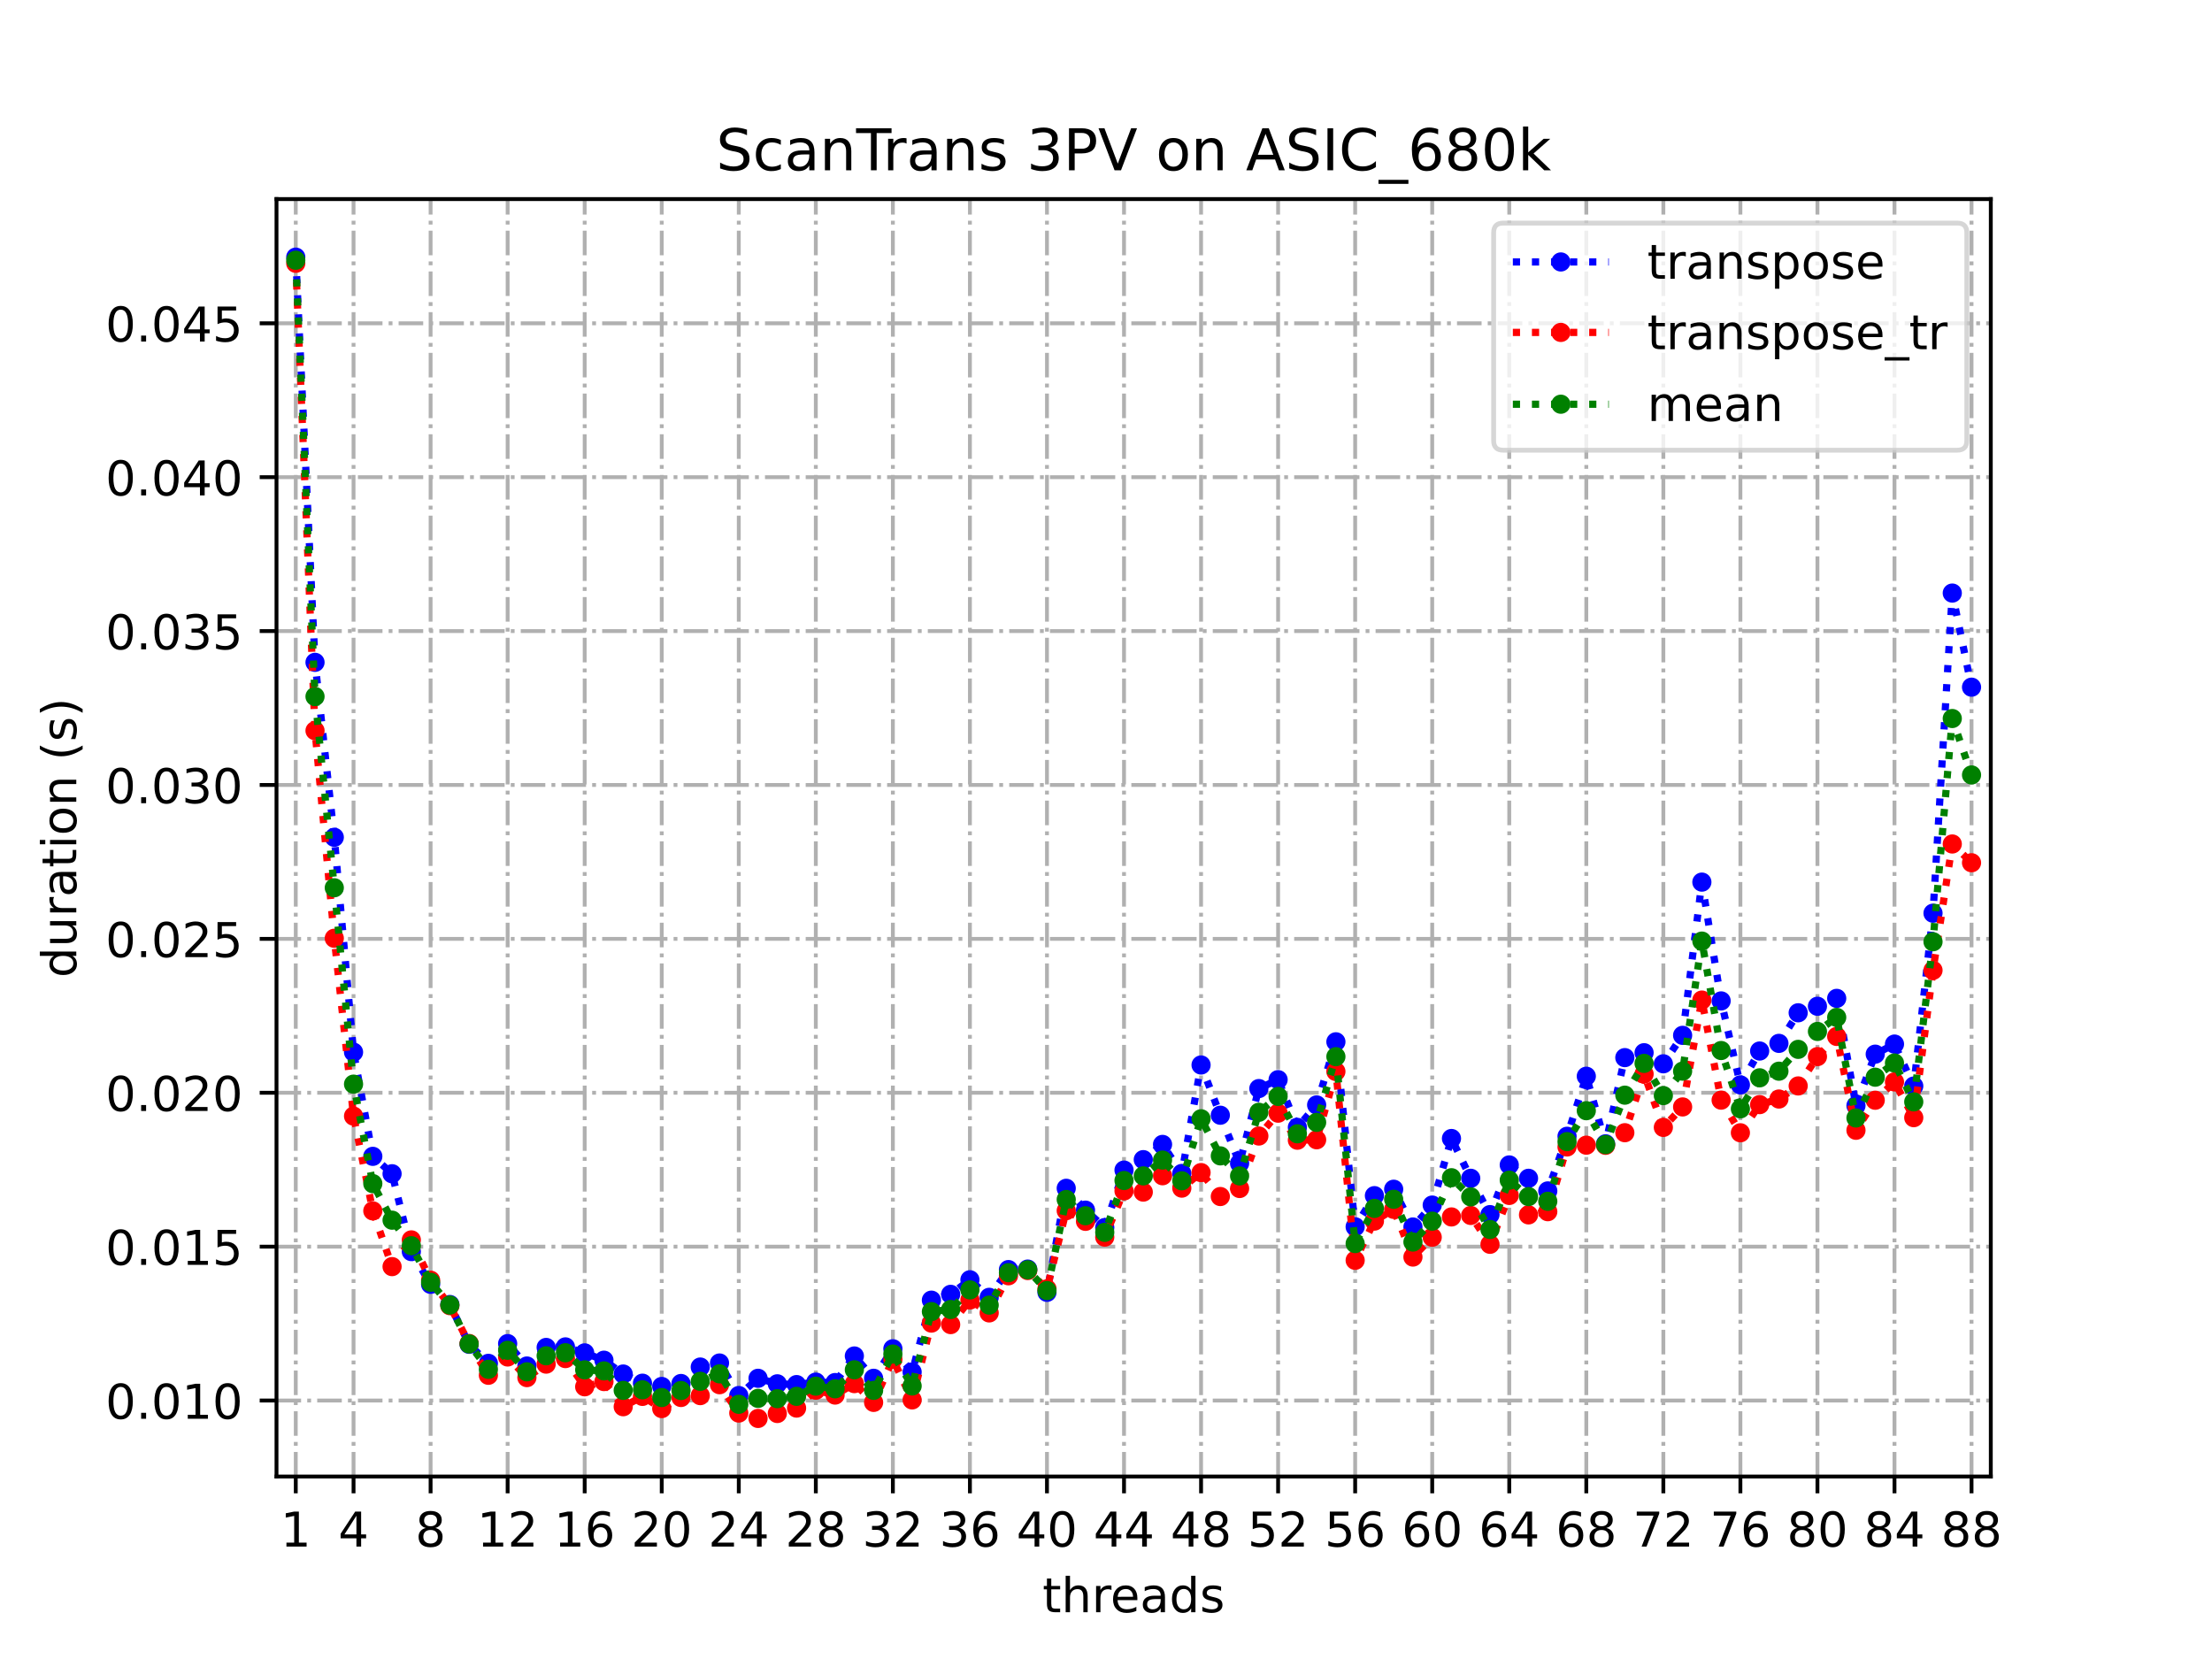 <?xml version="1.0" encoding="utf-8" standalone="no"?>
<!DOCTYPE svg PUBLIC "-//W3C//DTD SVG 1.1//EN"
  "http://www.w3.org/Graphics/SVG/1.1/DTD/svg11.dtd">
<!-- Created with matplotlib (https://matplotlib.org/) -->
<svg height="345.6pt" version="1.1" viewBox="0 0 460.8 345.6" width="460.8pt" xmlns="http://www.w3.org/2000/svg" xmlns:xlink="http://www.w3.org/1999/xlink">
 <defs>
  <style type="text/css">
*{stroke-linecap:butt;stroke-linejoin:round;}
  </style>
 </defs>
 <g id="figure_1">
  <g id="patch_1">
   <path d="M 0 345.6 
L 460.8 345.6 
L 460.8 0 
L 0 0 
z
" style="fill:#ffffff;"/>
  </g>
  <g id="axes_1">
   <g id="patch_2">
    <path d="M 57.6 307.584 
L 414.72 307.584 
L 414.72 41.472 
L 57.6 41.472 
z
" style="fill:#ffffff;"/>
   </g>
   <g id="matplotlib.axis_1">
    <g id="xtick_1">
     <g id="line2d_1">
      <path clip-path="url(#p8981f12d47)" d="M 61.613 307.584 
L 61.613 41.472 
" style="fill:none;stroke:#b0b0b0;stroke-dasharray:5.12,1.28,0.8,1.28;stroke-dashoffset:0;stroke-width:0.8;"/>
     </g>
     <g id="line2d_2">
      <defs>
       <path d="M 0 0 
L 0 3.5 
" id="ma498d9330d" style="stroke:#000000;stroke-width:0.8;"/>
      </defs>
      <g>
       <use style="stroke:#000000;stroke-width:0.8;" x="61.613" xlink:href="#ma498d9330d" y="307.584"/>
      </g>
     </g>
     <g id="text_1">
      <!-- 1 -->
      <defs>
       <path d="M 12.406 8.297 
L 28.516 8.297 
L 28.516 63.922 
L 10.984 60.406 
L 10.984 69.391 
L 28.422 72.906 
L 38.281 72.906 
L 38.281 8.297 
L 54.391 8.297 
L 54.391 0 
L 12.406 0 
z
" id="DejaVuSans-49"/>
      </defs>
      <g transform="translate(58.431 322.182)scale(0.1 -0.1)">
       <use xlink:href="#DejaVuSans-49"/>
      </g>
     </g>
    </g>
    <g id="xtick_2">
     <g id="line2d_3">
      <path clip-path="url(#p8981f12d47)" d="M 73.65 307.584 
L 73.65 41.472 
" style="fill:none;stroke:#b0b0b0;stroke-dasharray:5.12,1.28,0.8,1.28;stroke-dashoffset:0;stroke-width:0.8;"/>
     </g>
     <g id="line2d_4">
      <g>
       <use style="stroke:#000000;stroke-width:0.8;" x="73.65" xlink:href="#ma498d9330d" y="307.584"/>
      </g>
     </g>
     <g id="text_2">
      <!-- 4 -->
      <defs>
       <path d="M 37.797 64.312 
L 12.891 25.391 
L 37.797 25.391 
z
M 35.203 72.906 
L 47.609 72.906 
L 47.609 25.391 
L 58.016 25.391 
L 58.016 17.188 
L 47.609 17.188 
L 47.609 0 
L 37.797 0 
L 37.797 17.188 
L 4.891 17.188 
L 4.891 26.703 
z
" id="DejaVuSans-52"/>
      </defs>
      <g transform="translate(70.469 322.182)scale(0.1 -0.1)">
       <use xlink:href="#DejaVuSans-52"/>
      </g>
     </g>
    </g>
    <g id="xtick_3">
     <g id="line2d_5">
      <path clip-path="url(#p8981f12d47)" d="M 89.701 307.584 
L 89.701 41.472 
" style="fill:none;stroke:#b0b0b0;stroke-dasharray:5.12,1.28,0.8,1.28;stroke-dashoffset:0;stroke-width:0.8;"/>
     </g>
     <g id="line2d_6">
      <g>
       <use style="stroke:#000000;stroke-width:0.8;" x="89.701" xlink:href="#ma498d9330d" y="307.584"/>
      </g>
     </g>
     <g id="text_3">
      <!-- 8 -->
      <defs>
       <path d="M 31.781 34.625 
Q 24.75 34.625 20.719 30.859 
Q 16.703 27.094 16.703 20.516 
Q 16.703 13.922 20.719 10.156 
Q 24.75 6.391 31.781 6.391 
Q 38.812 6.391 42.859 10.172 
Q 46.922 13.969 46.922 20.516 
Q 46.922 27.094 42.891 30.859 
Q 38.875 34.625 31.781 34.625 
z
M 21.922 38.812 
Q 15.578 40.375 12.031 44.719 
Q 8.5 49.078 8.5 55.328 
Q 8.5 64.062 14.719 69.141 
Q 20.953 74.219 31.781 74.219 
Q 42.672 74.219 48.875 69.141 
Q 55.078 64.062 55.078 55.328 
Q 55.078 49.078 51.531 44.719 
Q 48 40.375 41.703 38.812 
Q 48.828 37.156 52.797 32.312 
Q 56.781 27.484 56.781 20.516 
Q 56.781 9.906 50.312 4.234 
Q 43.844 -1.422 31.781 -1.422 
Q 19.734 -1.422 13.25 4.234 
Q 6.781 9.906 6.781 20.516 
Q 6.781 27.484 10.781 32.312 
Q 14.797 37.156 21.922 38.812 
z
M 18.312 54.391 
Q 18.312 48.734 21.844 45.562 
Q 25.391 42.391 31.781 42.391 
Q 38.141 42.391 41.719 45.562 
Q 45.312 48.734 45.312 54.391 
Q 45.312 60.062 41.719 63.234 
Q 38.141 66.406 31.781 66.406 
Q 25.391 66.406 21.844 63.234 
Q 18.312 60.062 18.312 54.391 
z
" id="DejaVuSans-56"/>
      </defs>
      <g transform="translate(86.519 322.182)scale(0.1 -0.1)">
       <use xlink:href="#DejaVuSans-56"/>
      </g>
     </g>
    </g>
    <g id="xtick_4">
     <g id="line2d_7">
      <path clip-path="url(#p8981f12d47)" d="M 105.751 307.584 
L 105.751 41.472 
" style="fill:none;stroke:#b0b0b0;stroke-dasharray:5.12,1.28,0.8,1.28;stroke-dashoffset:0;stroke-width:0.8;"/>
     </g>
     <g id="line2d_8">
      <g>
       <use style="stroke:#000000;stroke-width:0.8;" x="105.751" xlink:href="#ma498d9330d" y="307.584"/>
      </g>
     </g>
     <g id="text_4">
      <!-- 12 -->
      <defs>
       <path d="M 19.188 8.297 
L 53.609 8.297 
L 53.609 0 
L 7.328 0 
L 7.328 8.297 
Q 12.938 14.109 22.625 23.891 
Q 32.328 33.688 34.812 36.531 
Q 39.547 41.844 41.422 45.531 
Q 43.312 49.219 43.312 52.781 
Q 43.312 58.594 39.234 62.25 
Q 35.156 65.922 28.609 65.922 
Q 23.969 65.922 18.812 64.312 
Q 13.672 62.703 7.812 59.422 
L 7.812 69.391 
Q 13.766 71.781 18.938 73 
Q 24.125 74.219 28.422 74.219 
Q 39.75 74.219 46.484 68.547 
Q 53.219 62.891 53.219 53.422 
Q 53.219 48.922 51.531 44.891 
Q 49.859 40.875 45.406 35.406 
Q 44.188 33.984 37.641 27.219 
Q 31.109 20.453 19.188 8.297 
z
" id="DejaVuSans-50"/>
      </defs>
      <g transform="translate(99.389 322.182)scale(0.1 -0.1)">
       <use xlink:href="#DejaVuSans-49"/>
       <use x="63.623" xlink:href="#DejaVuSans-50"/>
      </g>
     </g>
    </g>
    <g id="xtick_5">
     <g id="line2d_9">
      <path clip-path="url(#p8981f12d47)" d="M 121.801 307.584 
L 121.801 41.472 
" style="fill:none;stroke:#b0b0b0;stroke-dasharray:5.12,1.28,0.8,1.28;stroke-dashoffset:0;stroke-width:0.8;"/>
     </g>
     <g id="line2d_10">
      <g>
       <use style="stroke:#000000;stroke-width:0.8;" x="121.801" xlink:href="#ma498d9330d" y="307.584"/>
      </g>
     </g>
     <g id="text_5">
      <!-- 16 -->
      <defs>
       <path d="M 33.016 40.375 
Q 26.375 40.375 22.484 35.828 
Q 18.609 31.297 18.609 23.391 
Q 18.609 15.531 22.484 10.953 
Q 26.375 6.391 33.016 6.391 
Q 39.656 6.391 43.531 10.953 
Q 47.406 15.531 47.406 23.391 
Q 47.406 31.297 43.531 35.828 
Q 39.656 40.375 33.016 40.375 
z
M 52.594 71.297 
L 52.594 62.312 
Q 48.875 64.062 45.094 64.984 
Q 41.312 65.922 37.594 65.922 
Q 27.828 65.922 22.672 59.328 
Q 17.531 52.734 16.797 39.406 
Q 19.672 43.656 24.016 45.922 
Q 28.375 48.188 33.594 48.188 
Q 44.578 48.188 50.953 41.516 
Q 57.328 34.859 57.328 23.391 
Q 57.328 12.156 50.688 5.359 
Q 44.047 -1.422 33.016 -1.422 
Q 20.359 -1.422 13.672 8.266 
Q 6.984 17.969 6.984 36.375 
Q 6.984 53.656 15.188 63.938 
Q 23.391 74.219 37.203 74.219 
Q 40.922 74.219 44.703 73.484 
Q 48.484 72.75 52.594 71.297 
z
" id="DejaVuSans-54"/>
      </defs>
      <g transform="translate(115.439 322.182)scale(0.1 -0.1)">
       <use xlink:href="#DejaVuSans-49"/>
       <use x="63.623" xlink:href="#DejaVuSans-54"/>
      </g>
     </g>
    </g>
    <g id="xtick_6">
     <g id="line2d_11">
      <path clip-path="url(#p8981f12d47)" d="M 137.852 307.584 
L 137.852 41.472 
" style="fill:none;stroke:#b0b0b0;stroke-dasharray:5.12,1.28,0.8,1.28;stroke-dashoffset:0;stroke-width:0.8;"/>
     </g>
     <g id="line2d_12">
      <g>
       <use style="stroke:#000000;stroke-width:0.8;" x="137.852" xlink:href="#ma498d9330d" y="307.584"/>
      </g>
     </g>
     <g id="text_6">
      <!-- 20 -->
      <defs>
       <path d="M 31.781 66.406 
Q 24.172 66.406 20.328 58.906 
Q 16.5 51.422 16.5 36.375 
Q 16.5 21.391 20.328 13.891 
Q 24.172 6.391 31.781 6.391 
Q 39.453 6.391 43.281 13.891 
Q 47.125 21.391 47.125 36.375 
Q 47.125 51.422 43.281 58.906 
Q 39.453 66.406 31.781 66.406 
z
M 31.781 74.219 
Q 44.047 74.219 50.516 64.516 
Q 56.984 54.828 56.984 36.375 
Q 56.984 17.969 50.516 8.266 
Q 44.047 -1.422 31.781 -1.422 
Q 19.531 -1.422 13.062 8.266 
Q 6.594 17.969 6.594 36.375 
Q 6.594 54.828 13.062 64.516 
Q 19.531 74.219 31.781 74.219 
z
" id="DejaVuSans-48"/>
      </defs>
      <g transform="translate(131.489 322.182)scale(0.1 -0.1)">
       <use xlink:href="#DejaVuSans-50"/>
       <use x="63.623" xlink:href="#DejaVuSans-48"/>
      </g>
     </g>
    </g>
    <g id="xtick_7">
     <g id="line2d_13">
      <path clip-path="url(#p8981f12d47)" d="M 153.902 307.584 
L 153.902 41.472 
" style="fill:none;stroke:#b0b0b0;stroke-dasharray:5.12,1.28,0.8,1.28;stroke-dashoffset:0;stroke-width:0.8;"/>
     </g>
     <g id="line2d_14">
      <g>
       <use style="stroke:#000000;stroke-width:0.8;" x="153.902" xlink:href="#ma498d9330d" y="307.584"/>
      </g>
     </g>
     <g id="text_7">
      <!-- 24 -->
      <g transform="translate(147.54 322.182)scale(0.1 -0.1)">
       <use xlink:href="#DejaVuSans-50"/>
       <use x="63.623" xlink:href="#DejaVuSans-52"/>
      </g>
     </g>
    </g>
    <g id="xtick_8">
     <g id="line2d_15">
      <path clip-path="url(#p8981f12d47)" d="M 169.952 307.584 
L 169.952 41.472 
" style="fill:none;stroke:#b0b0b0;stroke-dasharray:5.12,1.28,0.8,1.28;stroke-dashoffset:0;stroke-width:0.8;"/>
     </g>
     <g id="line2d_16">
      <g>
       <use style="stroke:#000000;stroke-width:0.8;" x="169.952" xlink:href="#ma498d9330d" y="307.584"/>
      </g>
     </g>
     <g id="text_8">
      <!-- 28 -->
      <g transform="translate(163.59 322.182)scale(0.1 -0.1)">
       <use xlink:href="#DejaVuSans-50"/>
       <use x="63.623" xlink:href="#DejaVuSans-56"/>
      </g>
     </g>
    </g>
    <g id="xtick_9">
     <g id="line2d_17">
      <path clip-path="url(#p8981f12d47)" d="M 186.003 307.584 
L 186.003 41.472 
" style="fill:none;stroke:#b0b0b0;stroke-dasharray:5.12,1.28,0.8,1.28;stroke-dashoffset:0;stroke-width:0.8;"/>
     </g>
     <g id="line2d_18">
      <g>
       <use style="stroke:#000000;stroke-width:0.8;" x="186.003" xlink:href="#ma498d9330d" y="307.584"/>
      </g>
     </g>
     <g id="text_9">
      <!-- 32 -->
      <defs>
       <path d="M 40.578 39.312 
Q 47.656 37.797 51.625 33 
Q 55.609 28.219 55.609 21.188 
Q 55.609 10.406 48.188 4.484 
Q 40.766 -1.422 27.094 -1.422 
Q 22.516 -1.422 17.656 -0.516 
Q 12.797 0.391 7.625 2.203 
L 7.625 11.719 
Q 11.719 9.328 16.594 8.109 
Q 21.484 6.891 26.812 6.891 
Q 36.078 6.891 40.938 10.547 
Q 45.797 14.203 45.797 21.188 
Q 45.797 27.641 41.281 31.266 
Q 36.766 34.906 28.719 34.906 
L 20.219 34.906 
L 20.219 43.016 
L 29.109 43.016 
Q 36.375 43.016 40.234 45.922 
Q 44.094 48.828 44.094 54.297 
Q 44.094 59.906 40.109 62.906 
Q 36.141 65.922 28.719 65.922 
Q 24.656 65.922 20.016 65.031 
Q 15.375 64.156 9.812 62.312 
L 9.812 71.094 
Q 15.438 72.656 20.344 73.438 
Q 25.25 74.219 29.594 74.219 
Q 40.828 74.219 47.359 69.109 
Q 53.906 64.016 53.906 55.328 
Q 53.906 49.266 50.438 45.094 
Q 46.969 40.922 40.578 39.312 
z
" id="DejaVuSans-51"/>
      </defs>
      <g transform="translate(179.64 322.182)scale(0.1 -0.1)">
       <use xlink:href="#DejaVuSans-51"/>
       <use x="63.623" xlink:href="#DejaVuSans-50"/>
      </g>
     </g>
    </g>
    <g id="xtick_10">
     <g id="line2d_19">
      <path clip-path="url(#p8981f12d47)" d="M 202.053 307.584 
L 202.053 41.472 
" style="fill:none;stroke:#b0b0b0;stroke-dasharray:5.12,1.28,0.8,1.28;stroke-dashoffset:0;stroke-width:0.8;"/>
     </g>
     <g id="line2d_20">
      <g>
       <use style="stroke:#000000;stroke-width:0.8;" x="202.053" xlink:href="#ma498d9330d" y="307.584"/>
      </g>
     </g>
     <g id="text_10">
      <!-- 36 -->
      <g transform="translate(195.691 322.182)scale(0.1 -0.1)">
       <use xlink:href="#DejaVuSans-51"/>
       <use x="63.623" xlink:href="#DejaVuSans-54"/>
      </g>
     </g>
    </g>
    <g id="xtick_11">
     <g id="line2d_21">
      <path clip-path="url(#p8981f12d47)" d="M 218.103 307.584 
L 218.103 41.472 
" style="fill:none;stroke:#b0b0b0;stroke-dasharray:5.12,1.28,0.8,1.28;stroke-dashoffset:0;stroke-width:0.8;"/>
     </g>
     <g id="line2d_22">
      <g>
       <use style="stroke:#000000;stroke-width:0.8;" x="218.103" xlink:href="#ma498d9330d" y="307.584"/>
      </g>
     </g>
     <g id="text_11">
      <!-- 40 -->
      <g transform="translate(211.741 322.182)scale(0.1 -0.1)">
       <use xlink:href="#DejaVuSans-52"/>
       <use x="63.623" xlink:href="#DejaVuSans-48"/>
      </g>
     </g>
    </g>
    <g id="xtick_12">
     <g id="line2d_23">
      <path clip-path="url(#p8981f12d47)" d="M 234.154 307.584 
L 234.154 41.472 
" style="fill:none;stroke:#b0b0b0;stroke-dasharray:5.12,1.28,0.8,1.28;stroke-dashoffset:0;stroke-width:0.8;"/>
     </g>
     <g id="line2d_24">
      <g>
       <use style="stroke:#000000;stroke-width:0.8;" x="234.154" xlink:href="#ma498d9330d" y="307.584"/>
      </g>
     </g>
     <g id="text_12">
      <!-- 44 -->
      <g transform="translate(227.791 322.182)scale(0.1 -0.1)">
       <use xlink:href="#DejaVuSans-52"/>
       <use x="63.623" xlink:href="#DejaVuSans-52"/>
      </g>
     </g>
    </g>
    <g id="xtick_13">
     <g id="line2d_25">
      <path clip-path="url(#p8981f12d47)" d="M 250.204 307.584 
L 250.204 41.472 
" style="fill:none;stroke:#b0b0b0;stroke-dasharray:5.12,1.28,0.8,1.28;stroke-dashoffset:0;stroke-width:0.8;"/>
     </g>
     <g id="line2d_26">
      <g>
       <use style="stroke:#000000;stroke-width:0.8;" x="250.204" xlink:href="#ma498d9330d" y="307.584"/>
      </g>
     </g>
     <g id="text_13">
      <!-- 48 -->
      <g transform="translate(243.842 322.182)scale(0.1 -0.1)">
       <use xlink:href="#DejaVuSans-52"/>
       <use x="63.623" xlink:href="#DejaVuSans-56"/>
      </g>
     </g>
    </g>
    <g id="xtick_14">
     <g id="line2d_27">
      <path clip-path="url(#p8981f12d47)" d="M 266.254 307.584 
L 266.254 41.472 
" style="fill:none;stroke:#b0b0b0;stroke-dasharray:5.12,1.28,0.8,1.28;stroke-dashoffset:0;stroke-width:0.8;"/>
     </g>
     <g id="line2d_28">
      <g>
       <use style="stroke:#000000;stroke-width:0.8;" x="266.254" xlink:href="#ma498d9330d" y="307.584"/>
      </g>
     </g>
     <g id="text_14">
      <!-- 52 -->
      <defs>
       <path d="M 10.797 72.906 
L 49.516 72.906 
L 49.516 64.594 
L 19.828 64.594 
L 19.828 46.734 
Q 21.969 47.469 24.109 47.828 
Q 26.266 48.188 28.422 48.188 
Q 40.625 48.188 47.75 41.5 
Q 54.891 34.812 54.891 23.391 
Q 54.891 11.625 47.562 5.094 
Q 40.234 -1.422 26.906 -1.422 
Q 22.312 -1.422 17.547 -0.641 
Q 12.797 0.141 7.719 1.703 
L 7.719 11.625 
Q 12.109 9.234 16.797 8.062 
Q 21.484 6.891 26.703 6.891 
Q 35.156 6.891 40.078 11.328 
Q 45.016 15.766 45.016 23.391 
Q 45.016 31 40.078 35.438 
Q 35.156 39.891 26.703 39.891 
Q 22.75 39.891 18.812 39.016 
Q 14.891 38.141 10.797 36.281 
z
" id="DejaVuSans-53"/>
      </defs>
      <g transform="translate(259.892 322.182)scale(0.1 -0.1)">
       <use xlink:href="#DejaVuSans-53"/>
       <use x="63.623" xlink:href="#DejaVuSans-50"/>
      </g>
     </g>
    </g>
    <g id="xtick_15">
     <g id="line2d_29">
      <path clip-path="url(#p8981f12d47)" d="M 282.305 307.584 
L 282.305 41.472 
" style="fill:none;stroke:#b0b0b0;stroke-dasharray:5.12,1.28,0.8,1.28;stroke-dashoffset:0;stroke-width:0.8;"/>
     </g>
     <g id="line2d_30">
      <g>
       <use style="stroke:#000000;stroke-width:0.8;" x="282.305" xlink:href="#ma498d9330d" y="307.584"/>
      </g>
     </g>
     <g id="text_15">
      <!-- 56 -->
      <g transform="translate(275.942 322.182)scale(0.1 -0.1)">
       <use xlink:href="#DejaVuSans-53"/>
       <use x="63.623" xlink:href="#DejaVuSans-54"/>
      </g>
     </g>
    </g>
    <g id="xtick_16">
     <g id="line2d_31">
      <path clip-path="url(#p8981f12d47)" d="M 298.355 307.584 
L 298.355 41.472 
" style="fill:none;stroke:#b0b0b0;stroke-dasharray:5.12,1.28,0.8,1.28;stroke-dashoffset:0;stroke-width:0.8;"/>
     </g>
     <g id="line2d_32">
      <g>
       <use style="stroke:#000000;stroke-width:0.8;" x="298.355" xlink:href="#ma498d9330d" y="307.584"/>
      </g>
     </g>
     <g id="text_16">
      <!-- 60 -->
      <g transform="translate(291.993 322.182)scale(0.1 -0.1)">
       <use xlink:href="#DejaVuSans-54"/>
       <use x="63.623" xlink:href="#DejaVuSans-48"/>
      </g>
     </g>
    </g>
    <g id="xtick_17">
     <g id="line2d_33">
      <path clip-path="url(#p8981f12d47)" d="M 314.405 307.584 
L 314.405 41.472 
" style="fill:none;stroke:#b0b0b0;stroke-dasharray:5.12,1.28,0.8,1.28;stroke-dashoffset:0;stroke-width:0.8;"/>
     </g>
     <g id="line2d_34">
      <g>
       <use style="stroke:#000000;stroke-width:0.8;" x="314.405" xlink:href="#ma498d9330d" y="307.584"/>
      </g>
     </g>
     <g id="text_17">
      <!-- 64 -->
      <g transform="translate(308.043 322.182)scale(0.1 -0.1)">
       <use xlink:href="#DejaVuSans-54"/>
       <use x="63.623" xlink:href="#DejaVuSans-52"/>
      </g>
     </g>
    </g>
    <g id="xtick_18">
     <g id="line2d_35">
      <path clip-path="url(#p8981f12d47)" d="M 330.456 307.584 
L 330.456 41.472 
" style="fill:none;stroke:#b0b0b0;stroke-dasharray:5.12,1.28,0.8,1.28;stroke-dashoffset:0;stroke-width:0.8;"/>
     </g>
     <g id="line2d_36">
      <g>
       <use style="stroke:#000000;stroke-width:0.8;" x="330.456" xlink:href="#ma498d9330d" y="307.584"/>
      </g>
     </g>
     <g id="text_18">
      <!-- 68 -->
      <g transform="translate(324.093 322.182)scale(0.1 -0.1)">
       <use xlink:href="#DejaVuSans-54"/>
       <use x="63.623" xlink:href="#DejaVuSans-56"/>
      </g>
     </g>
    </g>
    <g id="xtick_19">
     <g id="line2d_37">
      <path clip-path="url(#p8981f12d47)" d="M 346.506 307.584 
L 346.506 41.472 
" style="fill:none;stroke:#b0b0b0;stroke-dasharray:5.12,1.28,0.8,1.28;stroke-dashoffset:0;stroke-width:0.8;"/>
     </g>
     <g id="line2d_38">
      <g>
       <use style="stroke:#000000;stroke-width:0.8;" x="346.506" xlink:href="#ma498d9330d" y="307.584"/>
      </g>
     </g>
     <g id="text_19">
      <!-- 72 -->
      <defs>
       <path d="M 8.203 72.906 
L 55.078 72.906 
L 55.078 68.703 
L 28.609 0 
L 18.312 0 
L 43.219 64.594 
L 8.203 64.594 
z
" id="DejaVuSans-55"/>
      </defs>
      <g transform="translate(340.144 322.182)scale(0.1 -0.1)">
       <use xlink:href="#DejaVuSans-55"/>
       <use x="63.623" xlink:href="#DejaVuSans-50"/>
      </g>
     </g>
    </g>
    <g id="xtick_20">
     <g id="line2d_39">
      <path clip-path="url(#p8981f12d47)" d="M 362.556 307.584 
L 362.556 41.472 
" style="fill:none;stroke:#b0b0b0;stroke-dasharray:5.12,1.28,0.8,1.28;stroke-dashoffset:0;stroke-width:0.8;"/>
     </g>
     <g id="line2d_40">
      <g>
       <use style="stroke:#000000;stroke-width:0.8;" x="362.556" xlink:href="#ma498d9330d" y="307.584"/>
      </g>
     </g>
     <g id="text_20">
      <!-- 76 -->
      <g transform="translate(356.194 322.182)scale(0.1 -0.1)">
       <use xlink:href="#DejaVuSans-55"/>
       <use x="63.623" xlink:href="#DejaVuSans-54"/>
      </g>
     </g>
    </g>
    <g id="xtick_21">
     <g id="line2d_41">
      <path clip-path="url(#p8981f12d47)" d="M 378.607 307.584 
L 378.607 41.472 
" style="fill:none;stroke:#b0b0b0;stroke-dasharray:5.12,1.28,0.8,1.28;stroke-dashoffset:0;stroke-width:0.8;"/>
     </g>
     <g id="line2d_42">
      <g>
       <use style="stroke:#000000;stroke-width:0.8;" x="378.607" xlink:href="#ma498d9330d" y="307.584"/>
      </g>
     </g>
     <g id="text_21">
      <!-- 80 -->
      <g transform="translate(372.244 322.182)scale(0.1 -0.1)">
       <use xlink:href="#DejaVuSans-56"/>
       <use x="63.623" xlink:href="#DejaVuSans-48"/>
      </g>
     </g>
    </g>
    <g id="xtick_22">
     <g id="line2d_43">
      <path clip-path="url(#p8981f12d47)" d="M 394.657 307.584 
L 394.657 41.472 
" style="fill:none;stroke:#b0b0b0;stroke-dasharray:5.12,1.28,0.8,1.28;stroke-dashoffset:0;stroke-width:0.8;"/>
     </g>
     <g id="line2d_44">
      <g>
       <use style="stroke:#000000;stroke-width:0.8;" x="394.657" xlink:href="#ma498d9330d" y="307.584"/>
      </g>
     </g>
     <g id="text_22">
      <!-- 84 -->
      <g transform="translate(388.295 322.182)scale(0.1 -0.1)">
       <use xlink:href="#DejaVuSans-56"/>
       <use x="63.623" xlink:href="#DejaVuSans-52"/>
      </g>
     </g>
    </g>
    <g id="xtick_23">
     <g id="line2d_45">
      <path clip-path="url(#p8981f12d47)" d="M 410.707 307.584 
L 410.707 41.472 
" style="fill:none;stroke:#b0b0b0;stroke-dasharray:5.12,1.28,0.8,1.28;stroke-dashoffset:0;stroke-width:0.8;"/>
     </g>
     <g id="line2d_46">
      <g>
       <use style="stroke:#000000;stroke-width:0.8;" x="410.707" xlink:href="#ma498d9330d" y="307.584"/>
      </g>
     </g>
     <g id="text_23">
      <!-- 88 -->
      <g transform="translate(404.345 322.182)scale(0.1 -0.1)">
       <use xlink:href="#DejaVuSans-56"/>
       <use x="63.623" xlink:href="#DejaVuSans-56"/>
      </g>
     </g>
    </g>
    <g id="text_24">
     <!-- threads -->
     <defs>
      <path d="M 18.312 70.219 
L 18.312 54.688 
L 36.812 54.688 
L 36.812 47.703 
L 18.312 47.703 
L 18.312 18.016 
Q 18.312 11.328 20.141 9.422 
Q 21.969 7.516 27.594 7.516 
L 36.812 7.516 
L 36.812 0 
L 27.594 0 
Q 17.188 0 13.234 3.875 
Q 9.281 7.766 9.281 18.016 
L 9.281 47.703 
L 2.688 47.703 
L 2.688 54.688 
L 9.281 54.688 
L 9.281 70.219 
z
" id="DejaVuSans-116"/>
      <path d="M 54.891 33.016 
L 54.891 0 
L 45.906 0 
L 45.906 32.719 
Q 45.906 40.484 42.875 44.328 
Q 39.844 48.188 33.797 48.188 
Q 26.516 48.188 22.312 43.547 
Q 18.109 38.922 18.109 30.906 
L 18.109 0 
L 9.078 0 
L 9.078 75.984 
L 18.109 75.984 
L 18.109 46.188 
Q 21.344 51.125 25.703 53.562 
Q 30.078 56 35.797 56 
Q 45.219 56 50.047 50.172 
Q 54.891 44.344 54.891 33.016 
z
" id="DejaVuSans-104"/>
      <path d="M 41.109 46.297 
Q 39.594 47.172 37.812 47.578 
Q 36.031 48 33.891 48 
Q 26.266 48 22.188 43.047 
Q 18.109 38.094 18.109 28.812 
L 18.109 0 
L 9.078 0 
L 9.078 54.688 
L 18.109 54.688 
L 18.109 46.188 
Q 20.953 51.172 25.484 53.578 
Q 30.031 56 36.531 56 
Q 37.453 56 38.578 55.875 
Q 39.703 55.766 41.062 55.516 
z
" id="DejaVuSans-114"/>
      <path d="M 56.203 29.594 
L 56.203 25.203 
L 14.891 25.203 
Q 15.484 15.922 20.484 11.062 
Q 25.484 6.203 34.422 6.203 
Q 39.594 6.203 44.453 7.469 
Q 49.312 8.734 54.109 11.281 
L 54.109 2.781 
Q 49.266 0.734 44.188 -0.344 
Q 39.109 -1.422 33.891 -1.422 
Q 20.797 -1.422 13.156 6.188 
Q 5.516 13.812 5.516 26.812 
Q 5.516 40.234 12.766 48.109 
Q 20.016 56 32.328 56 
Q 43.359 56 49.781 48.891 
Q 56.203 41.797 56.203 29.594 
z
M 47.219 32.234 
Q 47.125 39.594 43.094 43.984 
Q 39.062 48.391 32.422 48.391 
Q 24.906 48.391 20.391 44.141 
Q 15.875 39.891 15.188 32.172 
z
" id="DejaVuSans-101"/>
      <path d="M 34.281 27.484 
Q 23.391 27.484 19.188 25 
Q 14.984 22.516 14.984 16.5 
Q 14.984 11.719 18.141 8.906 
Q 21.297 6.109 26.703 6.109 
Q 34.188 6.109 38.703 11.406 
Q 43.219 16.703 43.219 25.484 
L 43.219 27.484 
z
M 52.203 31.203 
L 52.203 0 
L 43.219 0 
L 43.219 8.297 
Q 40.141 3.328 35.547 0.953 
Q 30.953 -1.422 24.312 -1.422 
Q 15.922 -1.422 10.953 3.297 
Q 6 8.016 6 15.922 
Q 6 25.141 12.172 29.828 
Q 18.359 34.516 30.609 34.516 
L 43.219 34.516 
L 43.219 35.406 
Q 43.219 41.609 39.141 45 
Q 35.062 48.391 27.688 48.391 
Q 23 48.391 18.547 47.266 
Q 14.109 46.141 10.016 43.891 
L 10.016 52.203 
Q 14.938 54.109 19.578 55.047 
Q 24.219 56 28.609 56 
Q 40.484 56 46.344 49.844 
Q 52.203 43.703 52.203 31.203 
z
" id="DejaVuSans-97"/>
      <path d="M 45.406 46.391 
L 45.406 75.984 
L 54.391 75.984 
L 54.391 0 
L 45.406 0 
L 45.406 8.203 
Q 42.578 3.328 38.25 0.953 
Q 33.938 -1.422 27.875 -1.422 
Q 17.969 -1.422 11.734 6.484 
Q 5.516 14.406 5.516 27.297 
Q 5.516 40.188 11.734 48.094 
Q 17.969 56 27.875 56 
Q 33.938 56 38.25 53.625 
Q 42.578 51.266 45.406 46.391 
z
M 14.797 27.297 
Q 14.797 17.391 18.875 11.75 
Q 22.953 6.109 30.078 6.109 
Q 37.203 6.109 41.297 11.75 
Q 45.406 17.391 45.406 27.297 
Q 45.406 37.203 41.297 42.844 
Q 37.203 48.484 30.078 48.484 
Q 22.953 48.484 18.875 42.844 
Q 14.797 37.203 14.797 27.297 
z
" id="DejaVuSans-100"/>
      <path d="M 44.281 53.078 
L 44.281 44.578 
Q 40.484 46.531 36.375 47.5 
Q 32.281 48.484 27.875 48.484 
Q 21.188 48.484 17.844 46.438 
Q 14.5 44.391 14.5 40.281 
Q 14.5 37.156 16.891 35.375 
Q 19.281 33.594 26.516 31.984 
L 29.594 31.297 
Q 39.156 29.25 43.188 25.516 
Q 47.219 21.781 47.219 15.094 
Q 47.219 7.469 41.188 3.016 
Q 35.156 -1.422 24.609 -1.422 
Q 20.219 -1.422 15.453 -0.562 
Q 10.688 0.297 5.422 2 
L 5.422 11.281 
Q 10.406 8.688 15.234 7.391 
Q 20.062 6.109 24.812 6.109 
Q 31.156 6.109 34.562 8.281 
Q 37.984 10.453 37.984 14.406 
Q 37.984 18.062 35.516 20.016 
Q 33.062 21.969 24.703 23.781 
L 21.578 24.516 
Q 13.234 26.266 9.516 29.906 
Q 5.812 33.547 5.812 39.891 
Q 5.812 47.609 11.281 51.797 
Q 16.75 56 26.812 56 
Q 31.781 56 36.172 55.266 
Q 40.578 54.547 44.281 53.078 
z
" id="DejaVuSans-115"/>
     </defs>
     <g transform="translate(217.169 335.861)scale(0.1 -0.1)">
      <use xlink:href="#DejaVuSans-116"/>
      <use x="39.209" xlink:href="#DejaVuSans-104"/>
      <use x="102.588" xlink:href="#DejaVuSans-114"/>
      <use x="141.451" xlink:href="#DejaVuSans-101"/>
      <use x="202.975" xlink:href="#DejaVuSans-97"/>
      <use x="264.254" xlink:href="#DejaVuSans-100"/>
      <use x="327.73" xlink:href="#DejaVuSans-115"/>
     </g>
    </g>
   </g>
   <g id="matplotlib.axis_2">
    <g id="ytick_1">
     <g id="line2d_47">
      <path clip-path="url(#p8981f12d47)" d="M 57.6 291.754 
L 414.72 291.754 
" style="fill:none;stroke:#b0b0b0;stroke-dasharray:5.12,1.28,0.8,1.28;stroke-dashoffset:0;stroke-width:0.8;"/>
     </g>
     <g id="line2d_48">
      <defs>
       <path d="M 0 0 
L -3.5 0 
" id="mc3fff45252" style="stroke:#000000;stroke-width:0.8;"/>
      </defs>
      <g>
       <use style="stroke:#000000;stroke-width:0.8;" x="57.6" xlink:href="#mc3fff45252" y="291.754"/>
      </g>
     </g>
     <g id="text_25">
      <!-- 0.010 -->
      <defs>
       <path d="M 10.688 12.406 
L 21 12.406 
L 21 0 
L 10.688 0 
z
" id="DejaVuSans-46"/>
      </defs>
      <g transform="translate(21.972 295.554)scale(0.1 -0.1)">
       <use xlink:href="#DejaVuSans-48"/>
       <use x="63.623" xlink:href="#DejaVuSans-46"/>
       <use x="95.41" xlink:href="#DejaVuSans-48"/>
       <use x="159.033" xlink:href="#DejaVuSans-49"/>
       <use x="222.656" xlink:href="#DejaVuSans-48"/>
      </g>
     </g>
    </g>
    <g id="ytick_2">
     <g id="line2d_49">
      <path clip-path="url(#p8981f12d47)" d="M 57.6 259.697 
L 414.72 259.697 
" style="fill:none;stroke:#b0b0b0;stroke-dasharray:5.12,1.28,0.8,1.28;stroke-dashoffset:0;stroke-width:0.8;"/>
     </g>
     <g id="line2d_50">
      <g>
       <use style="stroke:#000000;stroke-width:0.8;" x="57.6" xlink:href="#mc3fff45252" y="259.697"/>
      </g>
     </g>
     <g id="text_26">
      <!-- 0.015 -->
      <g transform="translate(21.972 263.496)scale(0.1 -0.1)">
       <use xlink:href="#DejaVuSans-48"/>
       <use x="63.623" xlink:href="#DejaVuSans-46"/>
       <use x="95.41" xlink:href="#DejaVuSans-48"/>
       <use x="159.033" xlink:href="#DejaVuSans-49"/>
       <use x="222.656" xlink:href="#DejaVuSans-53"/>
      </g>
     </g>
    </g>
    <g id="ytick_3">
     <g id="line2d_51">
      <path clip-path="url(#p8981f12d47)" d="M 57.6 227.639 
L 414.72 227.639 
" style="fill:none;stroke:#b0b0b0;stroke-dasharray:5.12,1.28,0.8,1.28;stroke-dashoffset:0;stroke-width:0.8;"/>
     </g>
     <g id="line2d_52">
      <g>
       <use style="stroke:#000000;stroke-width:0.8;" x="57.6" xlink:href="#mc3fff45252" y="227.639"/>
      </g>
     </g>
     <g id="text_27">
      <!-- 0.020 -->
      <g transform="translate(21.972 231.438)scale(0.1 -0.1)">
       <use xlink:href="#DejaVuSans-48"/>
       <use x="63.623" xlink:href="#DejaVuSans-46"/>
       <use x="95.41" xlink:href="#DejaVuSans-48"/>
       <use x="159.033" xlink:href="#DejaVuSans-50"/>
       <use x="222.656" xlink:href="#DejaVuSans-48"/>
      </g>
     </g>
    </g>
    <g id="ytick_4">
     <g id="line2d_53">
      <path clip-path="url(#p8981f12d47)" d="M 57.6 195.581 
L 414.72 195.581 
" style="fill:none;stroke:#b0b0b0;stroke-dasharray:5.12,1.28,0.8,1.28;stroke-dashoffset:0;stroke-width:0.8;"/>
     </g>
     <g id="line2d_54">
      <g>
       <use style="stroke:#000000;stroke-width:0.8;" x="57.6" xlink:href="#mc3fff45252" y="195.581"/>
      </g>
     </g>
     <g id="text_28">
      <!-- 0.025 -->
      <g transform="translate(21.972 199.38)scale(0.1 -0.1)">
       <use xlink:href="#DejaVuSans-48"/>
       <use x="63.623" xlink:href="#DejaVuSans-46"/>
       <use x="95.41" xlink:href="#DejaVuSans-48"/>
       <use x="159.033" xlink:href="#DejaVuSans-50"/>
       <use x="222.656" xlink:href="#DejaVuSans-53"/>
      </g>
     </g>
    </g>
    <g id="ytick_5">
     <g id="line2d_55">
      <path clip-path="url(#p8981f12d47)" d="M 57.6 163.523 
L 414.72 163.523 
" style="fill:none;stroke:#b0b0b0;stroke-dasharray:5.12,1.28,0.8,1.28;stroke-dashoffset:0;stroke-width:0.8;"/>
     </g>
     <g id="line2d_56">
      <g>
       <use style="stroke:#000000;stroke-width:0.8;" x="57.6" xlink:href="#mc3fff45252" y="163.523"/>
      </g>
     </g>
     <g id="text_29">
      <!-- 0.030 -->
      <g transform="translate(21.972 167.322)scale(0.1 -0.1)">
       <use xlink:href="#DejaVuSans-48"/>
       <use x="63.623" xlink:href="#DejaVuSans-46"/>
       <use x="95.41" xlink:href="#DejaVuSans-48"/>
       <use x="159.033" xlink:href="#DejaVuSans-51"/>
       <use x="222.656" xlink:href="#DejaVuSans-48"/>
      </g>
     </g>
    </g>
    <g id="ytick_6">
     <g id="line2d_57">
      <path clip-path="url(#p8981f12d47)" d="M 57.6 131.465 
L 414.72 131.465 
" style="fill:none;stroke:#b0b0b0;stroke-dasharray:5.12,1.28,0.8,1.28;stroke-dashoffset:0;stroke-width:0.8;"/>
     </g>
     <g id="line2d_58">
      <g>
       <use style="stroke:#000000;stroke-width:0.8;" x="57.6" xlink:href="#mc3fff45252" y="131.465"/>
      </g>
     </g>
     <g id="text_30">
      <!-- 0.035 -->
      <g transform="translate(21.972 135.265)scale(0.1 -0.1)">
       <use xlink:href="#DejaVuSans-48"/>
       <use x="63.623" xlink:href="#DejaVuSans-46"/>
       <use x="95.41" xlink:href="#DejaVuSans-48"/>
       <use x="159.033" xlink:href="#DejaVuSans-51"/>
       <use x="222.656" xlink:href="#DejaVuSans-53"/>
      </g>
     </g>
    </g>
    <g id="ytick_7">
     <g id="line2d_59">
      <path clip-path="url(#p8981f12d47)" d="M 57.6 99.408 
L 414.72 99.408 
" style="fill:none;stroke:#b0b0b0;stroke-dasharray:5.12,1.28,0.8,1.28;stroke-dashoffset:0;stroke-width:0.8;"/>
     </g>
     <g id="line2d_60">
      <g>
       <use style="stroke:#000000;stroke-width:0.8;" x="57.6" xlink:href="#mc3fff45252" y="99.408"/>
      </g>
     </g>
     <g id="text_31">
      <!-- 0.040 -->
      <g transform="translate(21.972 103.207)scale(0.1 -0.1)">
       <use xlink:href="#DejaVuSans-48"/>
       <use x="63.623" xlink:href="#DejaVuSans-46"/>
       <use x="95.41" xlink:href="#DejaVuSans-48"/>
       <use x="159.033" xlink:href="#DejaVuSans-52"/>
       <use x="222.656" xlink:href="#DejaVuSans-48"/>
      </g>
     </g>
    </g>
    <g id="ytick_8">
     <g id="line2d_61">
      <path clip-path="url(#p8981f12d47)" d="M 57.6 67.35 
L 414.72 67.35 
" style="fill:none;stroke:#b0b0b0;stroke-dasharray:5.12,1.28,0.8,1.28;stroke-dashoffset:0;stroke-width:0.8;"/>
     </g>
     <g id="line2d_62">
      <g>
       <use style="stroke:#000000;stroke-width:0.8;" x="57.6" xlink:href="#mc3fff45252" y="67.35"/>
      </g>
     </g>
     <g id="text_32">
      <!-- 0.045 -->
      <g transform="translate(21.972 71.149)scale(0.1 -0.1)">
       <use xlink:href="#DejaVuSans-48"/>
       <use x="63.623" xlink:href="#DejaVuSans-46"/>
       <use x="95.41" xlink:href="#DejaVuSans-48"/>
       <use x="159.033" xlink:href="#DejaVuSans-52"/>
       <use x="222.656" xlink:href="#DejaVuSans-53"/>
      </g>
     </g>
    </g>
    <g id="text_33">
     <!-- duration (s) -->
     <defs>
      <path d="M 8.5 21.578 
L 8.5 54.688 
L 17.484 54.688 
L 17.484 21.922 
Q 17.484 14.156 20.5 10.266 
Q 23.531 6.391 29.594 6.391 
Q 36.859 6.391 41.078 11.031 
Q 45.312 15.672 45.312 23.688 
L 45.312 54.688 
L 54.297 54.688 
L 54.297 0 
L 45.312 0 
L 45.312 8.406 
Q 42.047 3.422 37.719 1 
Q 33.406 -1.422 27.688 -1.422 
Q 18.266 -1.422 13.375 4.438 
Q 8.5 10.297 8.5 21.578 
z
M 31.109 56 
z
" id="DejaVuSans-117"/>
      <path d="M 9.422 54.688 
L 18.406 54.688 
L 18.406 0 
L 9.422 0 
z
M 9.422 75.984 
L 18.406 75.984 
L 18.406 64.594 
L 9.422 64.594 
z
" id="DejaVuSans-105"/>
      <path d="M 30.609 48.391 
Q 23.391 48.391 19.188 42.75 
Q 14.984 37.109 14.984 27.297 
Q 14.984 17.484 19.156 11.844 
Q 23.344 6.203 30.609 6.203 
Q 37.797 6.203 41.984 11.859 
Q 46.188 17.531 46.188 27.297 
Q 46.188 37.016 41.984 42.703 
Q 37.797 48.391 30.609 48.391 
z
M 30.609 56 
Q 42.328 56 49.016 48.375 
Q 55.719 40.766 55.719 27.297 
Q 55.719 13.875 49.016 6.219 
Q 42.328 -1.422 30.609 -1.422 
Q 18.844 -1.422 12.172 6.219 
Q 5.516 13.875 5.516 27.297 
Q 5.516 40.766 12.172 48.375 
Q 18.844 56 30.609 56 
z
" id="DejaVuSans-111"/>
      <path d="M 54.891 33.016 
L 54.891 0 
L 45.906 0 
L 45.906 32.719 
Q 45.906 40.484 42.875 44.328 
Q 39.844 48.188 33.797 48.188 
Q 26.516 48.188 22.312 43.547 
Q 18.109 38.922 18.109 30.906 
L 18.109 0 
L 9.078 0 
L 9.078 54.688 
L 18.109 54.688 
L 18.109 46.188 
Q 21.344 51.125 25.703 53.562 
Q 30.078 56 35.797 56 
Q 45.219 56 50.047 50.172 
Q 54.891 44.344 54.891 33.016 
z
" id="DejaVuSans-110"/>
      <path id="DejaVuSans-32"/>
      <path d="M 31 75.875 
Q 24.469 64.656 21.281 53.656 
Q 18.109 42.672 18.109 31.391 
Q 18.109 20.125 21.312 9.062 
Q 24.516 -2 31 -13.188 
L 23.188 -13.188 
Q 15.875 -1.703 12.234 9.375 
Q 8.594 20.453 8.594 31.391 
Q 8.594 42.281 12.203 53.312 
Q 15.828 64.359 23.188 75.875 
z
" id="DejaVuSans-40"/>
      <path d="M 8.016 75.875 
L 15.828 75.875 
Q 23.141 64.359 26.781 53.312 
Q 30.422 42.281 30.422 31.391 
Q 30.422 20.453 26.781 9.375 
Q 23.141 -1.703 15.828 -13.188 
L 8.016 -13.188 
Q 14.5 -2 17.703 9.062 
Q 20.906 20.125 20.906 31.391 
Q 20.906 42.672 17.703 53.656 
Q 14.5 64.656 8.016 75.875 
z
" id="DejaVuSans-41"/>
     </defs>
     <g transform="translate(15.892 203.663)rotate(-90)scale(0.1 -0.1)">
      <use xlink:href="#DejaVuSans-100"/>
      <use x="63.477" xlink:href="#DejaVuSans-117"/>
      <use x="126.855" xlink:href="#DejaVuSans-114"/>
      <use x="167.969" xlink:href="#DejaVuSans-97"/>
      <use x="229.248" xlink:href="#DejaVuSans-116"/>
      <use x="268.457" xlink:href="#DejaVuSans-105"/>
      <use x="296.24" xlink:href="#DejaVuSans-111"/>
      <use x="357.422" xlink:href="#DejaVuSans-110"/>
      <use x="420.801" xlink:href="#DejaVuSans-32"/>
      <use x="452.588" xlink:href="#DejaVuSans-40"/>
      <use x="491.602" xlink:href="#DejaVuSans-115"/>
      <use x="543.701" xlink:href="#DejaVuSans-41"/>
     </g>
    </g>
   </g>
   <g id="line2d_63">
    <path clip-path="url(#p8981f12d47)" d="M 61.613 53.568 
L 65.625 137.979 
L 69.638 174.423 
L 73.65 219.187 
L 77.663 240.888 
L 81.676 244.513 
L 85.688 260.728 
L 89.701 267.545 
L 93.713 271.754 
L 97.726 280.039 
L 101.738 284.01 
L 105.751 279.897 
L 109.764 284.567 
L 113.776 280.696 
L 117.789 280.582 
L 121.801 281.83 
L 125.814 283.358 
L 129.827 286.235 
L 133.839 288.146 
L 137.852 288.826 
L 141.864 288.208 
L 145.877 284.781 
L 149.889 283.939 
L 153.902 290.716 
L 157.915 287.125 
L 161.927 288.275 
L 165.94 288.436 
L 169.952 287.917 
L 173.965 288.012 
L 177.978 282.476 
L 181.99 287.124 
L 186.003 280.972 
L 190.015 285.819 
L 194.028 270.847 
L 198.04 269.637 
L 202.053 266.602 
L 206.066 270.259 
L 210.078 264.478 
L 214.091 264.372 
L 218.103 269.215 
L 222.116 247.545 
L 226.129 252.094 
L 230.141 255.724 
L 234.154 243.752 
L 238.166 241.574 
L 242.179 238.402 
L 246.191 244.451 
L 250.204 221.857 
L 254.217 232.322 
L 258.229 242.343 
L 262.242 226.769 
L 266.254 224.912 
L 270.267 234.856 
L 274.28 230.179 
L 278.292 217.028 
L 282.305 255.568 
L 286.317 249.077 
L 290.33 247.739 
L 294.342 255.608 
L 298.355 251.038 
L 302.368 237.171 
L 306.38 245.459 
L 310.393 253.028 
L 314.405 242.677 
L 318.418 245.462 
L 322.431 248.09 
L 326.443 236.709 
L 330.456 224.2 
L 334.468 238.28 
L 338.481 220.322 
L 342.493 219.3 
L 346.506 221.61 
L 350.519 215.682 
L 354.531 183.761 
L 358.544 208.51 
L 362.556 226.005 
L 366.569 218.946 
L 370.582 217.353 
L 374.594 210.983 
L 378.607 209.623 
L 382.619 207.978 
L 386.632 230.328 
L 390.644 219.602 
L 394.657 217.504 
L 398.67 226.246 
L 402.682 190.236 
L 406.695 123.547 
L 410.707 143.151 
" style="fill:none;stroke:#0000ff;stroke-dasharray:1.5,2.475;stroke-dashoffset:0;stroke-width:1.5;"/>
    <defs>
     <path d="M 0 1.5 
C 0.398 1.5 0.779 1.342 1.061 1.061 
C 1.342 0.779 1.5 0.398 1.5 0 
C 1.5 -0.398 1.342 -0.779 1.061 -1.061 
C 0.779 -1.342 0.398 -1.5 0 -1.5 
C -0.398 -1.5 -0.779 -1.342 -1.061 -1.061 
C -1.342 -0.779 -1.5 -0.398 -1.5 0 
C -1.5 0.398 -1.342 0.779 -1.061 1.061 
C -0.779 1.342 -0.398 1.5 0 1.5 
z
" id="m380e98dca2" style="stroke:#0000ff;"/>
    </defs>
    <g clip-path="url(#p8981f12d47)">
     <use style="fill:#0000ff;stroke:#0000ff;" x="61.613" xlink:href="#m380e98dca2" y="53.568"/>
     <use style="fill:#0000ff;stroke:#0000ff;" x="65.625" xlink:href="#m380e98dca2" y="137.979"/>
     <use style="fill:#0000ff;stroke:#0000ff;" x="69.638" xlink:href="#m380e98dca2" y="174.423"/>
     <use style="fill:#0000ff;stroke:#0000ff;" x="73.65" xlink:href="#m380e98dca2" y="219.187"/>
     <use style="fill:#0000ff;stroke:#0000ff;" x="77.663" xlink:href="#m380e98dca2" y="240.888"/>
     <use style="fill:#0000ff;stroke:#0000ff;" x="81.676" xlink:href="#m380e98dca2" y="244.513"/>
     <use style="fill:#0000ff;stroke:#0000ff;" x="85.688" xlink:href="#m380e98dca2" y="260.728"/>
     <use style="fill:#0000ff;stroke:#0000ff;" x="89.701" xlink:href="#m380e98dca2" y="267.545"/>
     <use style="fill:#0000ff;stroke:#0000ff;" x="93.713" xlink:href="#m380e98dca2" y="271.754"/>
     <use style="fill:#0000ff;stroke:#0000ff;" x="97.726" xlink:href="#m380e98dca2" y="280.039"/>
     <use style="fill:#0000ff;stroke:#0000ff;" x="101.738" xlink:href="#m380e98dca2" y="284.01"/>
     <use style="fill:#0000ff;stroke:#0000ff;" x="105.751" xlink:href="#m380e98dca2" y="279.897"/>
     <use style="fill:#0000ff;stroke:#0000ff;" x="109.764" xlink:href="#m380e98dca2" y="284.567"/>
     <use style="fill:#0000ff;stroke:#0000ff;" x="113.776" xlink:href="#m380e98dca2" y="280.696"/>
     <use style="fill:#0000ff;stroke:#0000ff;" x="117.789" xlink:href="#m380e98dca2" y="280.582"/>
     <use style="fill:#0000ff;stroke:#0000ff;" x="121.801" xlink:href="#m380e98dca2" y="281.83"/>
     <use style="fill:#0000ff;stroke:#0000ff;" x="125.814" xlink:href="#m380e98dca2" y="283.358"/>
     <use style="fill:#0000ff;stroke:#0000ff;" x="129.827" xlink:href="#m380e98dca2" y="286.235"/>
     <use style="fill:#0000ff;stroke:#0000ff;" x="133.839" xlink:href="#m380e98dca2" y="288.146"/>
     <use style="fill:#0000ff;stroke:#0000ff;" x="137.852" xlink:href="#m380e98dca2" y="288.826"/>
     <use style="fill:#0000ff;stroke:#0000ff;" x="141.864" xlink:href="#m380e98dca2" y="288.208"/>
     <use style="fill:#0000ff;stroke:#0000ff;" x="145.877" xlink:href="#m380e98dca2" y="284.781"/>
     <use style="fill:#0000ff;stroke:#0000ff;" x="149.889" xlink:href="#m380e98dca2" y="283.939"/>
     <use style="fill:#0000ff;stroke:#0000ff;" x="153.902" xlink:href="#m380e98dca2" y="290.716"/>
     <use style="fill:#0000ff;stroke:#0000ff;" x="157.915" xlink:href="#m380e98dca2" y="287.125"/>
     <use style="fill:#0000ff;stroke:#0000ff;" x="161.927" xlink:href="#m380e98dca2" y="288.275"/>
     <use style="fill:#0000ff;stroke:#0000ff;" x="165.94" xlink:href="#m380e98dca2" y="288.436"/>
     <use style="fill:#0000ff;stroke:#0000ff;" x="169.952" xlink:href="#m380e98dca2" y="287.917"/>
     <use style="fill:#0000ff;stroke:#0000ff;" x="173.965" xlink:href="#m380e98dca2" y="288.012"/>
     <use style="fill:#0000ff;stroke:#0000ff;" x="177.978" xlink:href="#m380e98dca2" y="282.476"/>
     <use style="fill:#0000ff;stroke:#0000ff;" x="181.99" xlink:href="#m380e98dca2" y="287.124"/>
     <use style="fill:#0000ff;stroke:#0000ff;" x="186.003" xlink:href="#m380e98dca2" y="280.972"/>
     <use style="fill:#0000ff;stroke:#0000ff;" x="190.015" xlink:href="#m380e98dca2" y="285.819"/>
     <use style="fill:#0000ff;stroke:#0000ff;" x="194.028" xlink:href="#m380e98dca2" y="270.847"/>
     <use style="fill:#0000ff;stroke:#0000ff;" x="198.04" xlink:href="#m380e98dca2" y="269.637"/>
     <use style="fill:#0000ff;stroke:#0000ff;" x="202.053" xlink:href="#m380e98dca2" y="266.602"/>
     <use style="fill:#0000ff;stroke:#0000ff;" x="206.066" xlink:href="#m380e98dca2" y="270.259"/>
     <use style="fill:#0000ff;stroke:#0000ff;" x="210.078" xlink:href="#m380e98dca2" y="264.478"/>
     <use style="fill:#0000ff;stroke:#0000ff;" x="214.091" xlink:href="#m380e98dca2" y="264.372"/>
     <use style="fill:#0000ff;stroke:#0000ff;" x="218.103" xlink:href="#m380e98dca2" y="269.215"/>
     <use style="fill:#0000ff;stroke:#0000ff;" x="222.116" xlink:href="#m380e98dca2" y="247.545"/>
     <use style="fill:#0000ff;stroke:#0000ff;" x="226.129" xlink:href="#m380e98dca2" y="252.094"/>
     <use style="fill:#0000ff;stroke:#0000ff;" x="230.141" xlink:href="#m380e98dca2" y="255.724"/>
     <use style="fill:#0000ff;stroke:#0000ff;" x="234.154" xlink:href="#m380e98dca2" y="243.752"/>
     <use style="fill:#0000ff;stroke:#0000ff;" x="238.166" xlink:href="#m380e98dca2" y="241.574"/>
     <use style="fill:#0000ff;stroke:#0000ff;" x="242.179" xlink:href="#m380e98dca2" y="238.402"/>
     <use style="fill:#0000ff;stroke:#0000ff;" x="246.191" xlink:href="#m380e98dca2" y="244.451"/>
     <use style="fill:#0000ff;stroke:#0000ff;" x="250.204" xlink:href="#m380e98dca2" y="221.857"/>
     <use style="fill:#0000ff;stroke:#0000ff;" x="254.217" xlink:href="#m380e98dca2" y="232.322"/>
     <use style="fill:#0000ff;stroke:#0000ff;" x="258.229" xlink:href="#m380e98dca2" y="242.343"/>
     <use style="fill:#0000ff;stroke:#0000ff;" x="262.242" xlink:href="#m380e98dca2" y="226.769"/>
     <use style="fill:#0000ff;stroke:#0000ff;" x="266.254" xlink:href="#m380e98dca2" y="224.912"/>
     <use style="fill:#0000ff;stroke:#0000ff;" x="270.267" xlink:href="#m380e98dca2" y="234.856"/>
     <use style="fill:#0000ff;stroke:#0000ff;" x="274.28" xlink:href="#m380e98dca2" y="230.179"/>
     <use style="fill:#0000ff;stroke:#0000ff;" x="278.292" xlink:href="#m380e98dca2" y="217.028"/>
     <use style="fill:#0000ff;stroke:#0000ff;" x="282.305" xlink:href="#m380e98dca2" y="255.568"/>
     <use style="fill:#0000ff;stroke:#0000ff;" x="286.317" xlink:href="#m380e98dca2" y="249.077"/>
     <use style="fill:#0000ff;stroke:#0000ff;" x="290.33" xlink:href="#m380e98dca2" y="247.739"/>
     <use style="fill:#0000ff;stroke:#0000ff;" x="294.342" xlink:href="#m380e98dca2" y="255.608"/>
     <use style="fill:#0000ff;stroke:#0000ff;" x="298.355" xlink:href="#m380e98dca2" y="251.038"/>
     <use style="fill:#0000ff;stroke:#0000ff;" x="302.368" xlink:href="#m380e98dca2" y="237.171"/>
     <use style="fill:#0000ff;stroke:#0000ff;" x="306.38" xlink:href="#m380e98dca2" y="245.459"/>
     <use style="fill:#0000ff;stroke:#0000ff;" x="310.393" xlink:href="#m380e98dca2" y="253.028"/>
     <use style="fill:#0000ff;stroke:#0000ff;" x="314.405" xlink:href="#m380e98dca2" y="242.677"/>
     <use style="fill:#0000ff;stroke:#0000ff;" x="318.418" xlink:href="#m380e98dca2" y="245.462"/>
     <use style="fill:#0000ff;stroke:#0000ff;" x="322.431" xlink:href="#m380e98dca2" y="248.09"/>
     <use style="fill:#0000ff;stroke:#0000ff;" x="326.443" xlink:href="#m380e98dca2" y="236.709"/>
     <use style="fill:#0000ff;stroke:#0000ff;" x="330.456" xlink:href="#m380e98dca2" y="224.2"/>
     <use style="fill:#0000ff;stroke:#0000ff;" x="334.468" xlink:href="#m380e98dca2" y="238.28"/>
     <use style="fill:#0000ff;stroke:#0000ff;" x="338.481" xlink:href="#m380e98dca2" y="220.322"/>
     <use style="fill:#0000ff;stroke:#0000ff;" x="342.493" xlink:href="#m380e98dca2" y="219.3"/>
     <use style="fill:#0000ff;stroke:#0000ff;" x="346.506" xlink:href="#m380e98dca2" y="221.61"/>
     <use style="fill:#0000ff;stroke:#0000ff;" x="350.519" xlink:href="#m380e98dca2" y="215.682"/>
     <use style="fill:#0000ff;stroke:#0000ff;" x="354.531" xlink:href="#m380e98dca2" y="183.761"/>
     <use style="fill:#0000ff;stroke:#0000ff;" x="358.544" xlink:href="#m380e98dca2" y="208.51"/>
     <use style="fill:#0000ff;stroke:#0000ff;" x="362.556" xlink:href="#m380e98dca2" y="226.005"/>
     <use style="fill:#0000ff;stroke:#0000ff;" x="366.569" xlink:href="#m380e98dca2" y="218.946"/>
     <use style="fill:#0000ff;stroke:#0000ff;" x="370.582" xlink:href="#m380e98dca2" y="217.353"/>
     <use style="fill:#0000ff;stroke:#0000ff;" x="374.594" xlink:href="#m380e98dca2" y="210.983"/>
     <use style="fill:#0000ff;stroke:#0000ff;" x="378.607" xlink:href="#m380e98dca2" y="209.623"/>
     <use style="fill:#0000ff;stroke:#0000ff;" x="382.619" xlink:href="#m380e98dca2" y="207.978"/>
     <use style="fill:#0000ff;stroke:#0000ff;" x="386.632" xlink:href="#m380e98dca2" y="230.328"/>
     <use style="fill:#0000ff;stroke:#0000ff;" x="390.644" xlink:href="#m380e98dca2" y="219.602"/>
     <use style="fill:#0000ff;stroke:#0000ff;" x="394.657" xlink:href="#m380e98dca2" y="217.504"/>
     <use style="fill:#0000ff;stroke:#0000ff;" x="398.67" xlink:href="#m380e98dca2" y="226.246"/>
     <use style="fill:#0000ff;stroke:#0000ff;" x="402.682" xlink:href="#m380e98dca2" y="190.236"/>
     <use style="fill:#0000ff;stroke:#0000ff;" x="406.695" xlink:href="#m380e98dca2" y="123.547"/>
     <use style="fill:#0000ff;stroke:#0000ff;" x="410.707" xlink:href="#m380e98dca2" y="143.151"/>
    </g>
   </g>
   <g id="line2d_64">
    <path clip-path="url(#p8981f12d47)" d="M 61.613 54.849 
L 65.625 152.212 
L 69.638 195.456 
L 73.65 232.506 
L 77.663 252.25 
L 81.676 263.859 
L 85.688 258.292 
L 89.701 266.691 
L 93.713 271.992 
L 97.726 279.878 
L 101.738 286.495 
L 105.751 282.684 
L 109.764 286.98 
L 113.776 284.171 
L 117.789 283.019 
L 121.801 288.894 
L 125.814 287.807 
L 129.827 293.045 
L 133.839 290.894 
L 137.852 293.433 
L 141.864 291.122 
L 145.877 290.733 
L 149.889 288.459 
L 153.902 294.366 
L 157.915 295.488 
L 161.927 294.457 
L 165.94 293.328 
L 169.952 289.601 
L 173.965 290.616 
L 177.978 288.23 
L 181.99 292.145 
L 186.003 283.176 
L 190.015 291.625 
L 194.028 275.624 
L 198.04 275.935 
L 202.053 270.813 
L 206.066 273.503 
L 210.078 265.766 
L 214.091 264.674 
L 218.103 268.498 
L 222.116 252.207 
L 226.129 254.426 
L 230.141 257.718 
L 234.154 248.092 
L 238.166 248.336 
L 242.179 244.929 
L 246.191 247.508 
L 250.204 244.272 
L 254.217 249.259 
L 258.229 247.587 
L 262.242 236.653 
L 266.254 231.894 
L 270.267 237.525 
L 274.28 237.434 
L 278.292 223.217 
L 282.305 262.546 
L 286.317 254.377 
L 290.33 251.93 
L 294.342 261.867 
L 298.355 257.741 
L 302.368 253.512 
L 306.38 253.2 
L 310.393 259.21 
L 314.405 249.033 
L 318.418 253.082 
L 322.431 252.416 
L 326.443 238.932 
L 330.456 238.563 
L 334.468 238.589 
L 338.481 235.964 
L 342.493 223.745 
L 346.506 234.859 
L 350.519 230.595 
L 354.531 208.334 
L 358.544 229.179 
L 362.556 235.977 
L 366.569 230.112 
L 370.582 228.947 
L 374.594 226.22 
L 378.607 220.113 
L 382.619 215.908 
L 386.632 235.457 
L 390.644 229.199 
L 394.657 225.385 
L 398.67 232.831 
L 402.682 202.133 
L 406.695 175.818 
L 410.707 179.726 
" style="fill:none;stroke:#ff0000;stroke-dasharray:1.5,2.475;stroke-dashoffset:0;stroke-width:1.5;"/>
    <defs>
     <path d="M 0 1.5 
C 0.398 1.5 0.779 1.342 1.061 1.061 
C 1.342 0.779 1.5 0.398 1.5 0 
C 1.5 -0.398 1.342 -0.779 1.061 -1.061 
C 0.779 -1.342 0.398 -1.5 0 -1.5 
C -0.398 -1.5 -0.779 -1.342 -1.061 -1.061 
C -1.342 -0.779 -1.5 -0.398 -1.5 0 
C -1.5 0.398 -1.342 0.779 -1.061 1.061 
C -0.779 1.342 -0.398 1.5 0 1.5 
z
" id="mbbec3a6075" style="stroke:#ff0000;"/>
    </defs>
    <g clip-path="url(#p8981f12d47)">
     <use style="fill:#ff0000;stroke:#ff0000;" x="61.613" xlink:href="#mbbec3a6075" y="54.849"/>
     <use style="fill:#ff0000;stroke:#ff0000;" x="65.625" xlink:href="#mbbec3a6075" y="152.212"/>
     <use style="fill:#ff0000;stroke:#ff0000;" x="69.638" xlink:href="#mbbec3a6075" y="195.456"/>
     <use style="fill:#ff0000;stroke:#ff0000;" x="73.65" xlink:href="#mbbec3a6075" y="232.506"/>
     <use style="fill:#ff0000;stroke:#ff0000;" x="77.663" xlink:href="#mbbec3a6075" y="252.25"/>
     <use style="fill:#ff0000;stroke:#ff0000;" x="81.676" xlink:href="#mbbec3a6075" y="263.859"/>
     <use style="fill:#ff0000;stroke:#ff0000;" x="85.688" xlink:href="#mbbec3a6075" y="258.292"/>
     <use style="fill:#ff0000;stroke:#ff0000;" x="89.701" xlink:href="#mbbec3a6075" y="266.691"/>
     <use style="fill:#ff0000;stroke:#ff0000;" x="93.713" xlink:href="#mbbec3a6075" y="271.992"/>
     <use style="fill:#ff0000;stroke:#ff0000;" x="97.726" xlink:href="#mbbec3a6075" y="279.878"/>
     <use style="fill:#ff0000;stroke:#ff0000;" x="101.738" xlink:href="#mbbec3a6075" y="286.495"/>
     <use style="fill:#ff0000;stroke:#ff0000;" x="105.751" xlink:href="#mbbec3a6075" y="282.684"/>
     <use style="fill:#ff0000;stroke:#ff0000;" x="109.764" xlink:href="#mbbec3a6075" y="286.98"/>
     <use style="fill:#ff0000;stroke:#ff0000;" x="113.776" xlink:href="#mbbec3a6075" y="284.171"/>
     <use style="fill:#ff0000;stroke:#ff0000;" x="117.789" xlink:href="#mbbec3a6075" y="283.019"/>
     <use style="fill:#ff0000;stroke:#ff0000;" x="121.801" xlink:href="#mbbec3a6075" y="288.894"/>
     <use style="fill:#ff0000;stroke:#ff0000;" x="125.814" xlink:href="#mbbec3a6075" y="287.807"/>
     <use style="fill:#ff0000;stroke:#ff0000;" x="129.827" xlink:href="#mbbec3a6075" y="293.045"/>
     <use style="fill:#ff0000;stroke:#ff0000;" x="133.839" xlink:href="#mbbec3a6075" y="290.894"/>
     <use style="fill:#ff0000;stroke:#ff0000;" x="137.852" xlink:href="#mbbec3a6075" y="293.433"/>
     <use style="fill:#ff0000;stroke:#ff0000;" x="141.864" xlink:href="#mbbec3a6075" y="291.122"/>
     <use style="fill:#ff0000;stroke:#ff0000;" x="145.877" xlink:href="#mbbec3a6075" y="290.733"/>
     <use style="fill:#ff0000;stroke:#ff0000;" x="149.889" xlink:href="#mbbec3a6075" y="288.459"/>
     <use style="fill:#ff0000;stroke:#ff0000;" x="153.902" xlink:href="#mbbec3a6075" y="294.366"/>
     <use style="fill:#ff0000;stroke:#ff0000;" x="157.915" xlink:href="#mbbec3a6075" y="295.488"/>
     <use style="fill:#ff0000;stroke:#ff0000;" x="161.927" xlink:href="#mbbec3a6075" y="294.457"/>
     <use style="fill:#ff0000;stroke:#ff0000;" x="165.94" xlink:href="#mbbec3a6075" y="293.328"/>
     <use style="fill:#ff0000;stroke:#ff0000;" x="169.952" xlink:href="#mbbec3a6075" y="289.601"/>
     <use style="fill:#ff0000;stroke:#ff0000;" x="173.965" xlink:href="#mbbec3a6075" y="290.616"/>
     <use style="fill:#ff0000;stroke:#ff0000;" x="177.978" xlink:href="#mbbec3a6075" y="288.23"/>
     <use style="fill:#ff0000;stroke:#ff0000;" x="181.99" xlink:href="#mbbec3a6075" y="292.145"/>
     <use style="fill:#ff0000;stroke:#ff0000;" x="186.003" xlink:href="#mbbec3a6075" y="283.176"/>
     <use style="fill:#ff0000;stroke:#ff0000;" x="190.015" xlink:href="#mbbec3a6075" y="291.625"/>
     <use style="fill:#ff0000;stroke:#ff0000;" x="194.028" xlink:href="#mbbec3a6075" y="275.624"/>
     <use style="fill:#ff0000;stroke:#ff0000;" x="198.04" xlink:href="#mbbec3a6075" y="275.935"/>
     <use style="fill:#ff0000;stroke:#ff0000;" x="202.053" xlink:href="#mbbec3a6075" y="270.813"/>
     <use style="fill:#ff0000;stroke:#ff0000;" x="206.066" xlink:href="#mbbec3a6075" y="273.503"/>
     <use style="fill:#ff0000;stroke:#ff0000;" x="210.078" xlink:href="#mbbec3a6075" y="265.766"/>
     <use style="fill:#ff0000;stroke:#ff0000;" x="214.091" xlink:href="#mbbec3a6075" y="264.674"/>
     <use style="fill:#ff0000;stroke:#ff0000;" x="218.103" xlink:href="#mbbec3a6075" y="268.498"/>
     <use style="fill:#ff0000;stroke:#ff0000;" x="222.116" xlink:href="#mbbec3a6075" y="252.207"/>
     <use style="fill:#ff0000;stroke:#ff0000;" x="226.129" xlink:href="#mbbec3a6075" y="254.426"/>
     <use style="fill:#ff0000;stroke:#ff0000;" x="230.141" xlink:href="#mbbec3a6075" y="257.718"/>
     <use style="fill:#ff0000;stroke:#ff0000;" x="234.154" xlink:href="#mbbec3a6075" y="248.092"/>
     <use style="fill:#ff0000;stroke:#ff0000;" x="238.166" xlink:href="#mbbec3a6075" y="248.336"/>
     <use style="fill:#ff0000;stroke:#ff0000;" x="242.179" xlink:href="#mbbec3a6075" y="244.929"/>
     <use style="fill:#ff0000;stroke:#ff0000;" x="246.191" xlink:href="#mbbec3a6075" y="247.508"/>
     <use style="fill:#ff0000;stroke:#ff0000;" x="250.204" xlink:href="#mbbec3a6075" y="244.272"/>
     <use style="fill:#ff0000;stroke:#ff0000;" x="254.217" xlink:href="#mbbec3a6075" y="249.259"/>
     <use style="fill:#ff0000;stroke:#ff0000;" x="258.229" xlink:href="#mbbec3a6075" y="247.587"/>
     <use style="fill:#ff0000;stroke:#ff0000;" x="262.242" xlink:href="#mbbec3a6075" y="236.653"/>
     <use style="fill:#ff0000;stroke:#ff0000;" x="266.254" xlink:href="#mbbec3a6075" y="231.894"/>
     <use style="fill:#ff0000;stroke:#ff0000;" x="270.267" xlink:href="#mbbec3a6075" y="237.525"/>
     <use style="fill:#ff0000;stroke:#ff0000;" x="274.28" xlink:href="#mbbec3a6075" y="237.434"/>
     <use style="fill:#ff0000;stroke:#ff0000;" x="278.292" xlink:href="#mbbec3a6075" y="223.217"/>
     <use style="fill:#ff0000;stroke:#ff0000;" x="282.305" xlink:href="#mbbec3a6075" y="262.546"/>
     <use style="fill:#ff0000;stroke:#ff0000;" x="286.317" xlink:href="#mbbec3a6075" y="254.377"/>
     <use style="fill:#ff0000;stroke:#ff0000;" x="290.33" xlink:href="#mbbec3a6075" y="251.93"/>
     <use style="fill:#ff0000;stroke:#ff0000;" x="294.342" xlink:href="#mbbec3a6075" y="261.867"/>
     <use style="fill:#ff0000;stroke:#ff0000;" x="298.355" xlink:href="#mbbec3a6075" y="257.741"/>
     <use style="fill:#ff0000;stroke:#ff0000;" x="302.368" xlink:href="#mbbec3a6075" y="253.512"/>
     <use style="fill:#ff0000;stroke:#ff0000;" x="306.38" xlink:href="#mbbec3a6075" y="253.2"/>
     <use style="fill:#ff0000;stroke:#ff0000;" x="310.393" xlink:href="#mbbec3a6075" y="259.21"/>
     <use style="fill:#ff0000;stroke:#ff0000;" x="314.405" xlink:href="#mbbec3a6075" y="249.033"/>
     <use style="fill:#ff0000;stroke:#ff0000;" x="318.418" xlink:href="#mbbec3a6075" y="253.082"/>
     <use style="fill:#ff0000;stroke:#ff0000;" x="322.431" xlink:href="#mbbec3a6075" y="252.416"/>
     <use style="fill:#ff0000;stroke:#ff0000;" x="326.443" xlink:href="#mbbec3a6075" y="238.932"/>
     <use style="fill:#ff0000;stroke:#ff0000;" x="330.456" xlink:href="#mbbec3a6075" y="238.563"/>
     <use style="fill:#ff0000;stroke:#ff0000;" x="334.468" xlink:href="#mbbec3a6075" y="238.589"/>
     <use style="fill:#ff0000;stroke:#ff0000;" x="338.481" xlink:href="#mbbec3a6075" y="235.964"/>
     <use style="fill:#ff0000;stroke:#ff0000;" x="342.493" xlink:href="#mbbec3a6075" y="223.745"/>
     <use style="fill:#ff0000;stroke:#ff0000;" x="346.506" xlink:href="#mbbec3a6075" y="234.859"/>
     <use style="fill:#ff0000;stroke:#ff0000;" x="350.519" xlink:href="#mbbec3a6075" y="230.595"/>
     <use style="fill:#ff0000;stroke:#ff0000;" x="354.531" xlink:href="#mbbec3a6075" y="208.334"/>
     <use style="fill:#ff0000;stroke:#ff0000;" x="358.544" xlink:href="#mbbec3a6075" y="229.179"/>
     <use style="fill:#ff0000;stroke:#ff0000;" x="362.556" xlink:href="#mbbec3a6075" y="235.977"/>
     <use style="fill:#ff0000;stroke:#ff0000;" x="366.569" xlink:href="#mbbec3a6075" y="230.112"/>
     <use style="fill:#ff0000;stroke:#ff0000;" x="370.582" xlink:href="#mbbec3a6075" y="228.947"/>
     <use style="fill:#ff0000;stroke:#ff0000;" x="374.594" xlink:href="#mbbec3a6075" y="226.22"/>
     <use style="fill:#ff0000;stroke:#ff0000;" x="378.607" xlink:href="#mbbec3a6075" y="220.113"/>
     <use style="fill:#ff0000;stroke:#ff0000;" x="382.619" xlink:href="#mbbec3a6075" y="215.908"/>
     <use style="fill:#ff0000;stroke:#ff0000;" x="386.632" xlink:href="#mbbec3a6075" y="235.457"/>
     <use style="fill:#ff0000;stroke:#ff0000;" x="390.644" xlink:href="#mbbec3a6075" y="229.199"/>
     <use style="fill:#ff0000;stroke:#ff0000;" x="394.657" xlink:href="#mbbec3a6075" y="225.385"/>
     <use style="fill:#ff0000;stroke:#ff0000;" x="398.67" xlink:href="#mbbec3a6075" y="232.831"/>
     <use style="fill:#ff0000;stroke:#ff0000;" x="402.682" xlink:href="#mbbec3a6075" y="202.133"/>
     <use style="fill:#ff0000;stroke:#ff0000;" x="406.695" xlink:href="#mbbec3a6075" y="175.818"/>
     <use style="fill:#ff0000;stroke:#ff0000;" x="410.707" xlink:href="#mbbec3a6075" y="179.726"/>
    </g>
   </g>
   <g id="line2d_65">
    <path clip-path="url(#p8981f12d47)" d="M 61.613 54.208 
L 65.625 145.095 
L 69.638 184.939 
L 73.65 225.846 
L 77.663 246.569 
L 81.676 254.186 
L 85.688 259.51 
L 89.701 267.118 
L 93.713 271.873 
L 97.726 279.959 
L 101.738 285.253 
L 105.751 281.29 
L 109.764 285.773 
L 113.776 282.434 
L 117.789 281.801 
L 121.801 285.362 
L 125.814 285.582 
L 129.827 289.64 
L 133.839 289.52 
L 137.852 291.13 
L 141.864 289.665 
L 145.877 287.757 
L 149.889 286.199 
L 153.902 292.541 
L 157.915 291.307 
L 161.927 291.366 
L 165.94 290.882 
L 169.952 288.759 
L 173.965 289.314 
L 177.978 285.353 
L 181.99 289.635 
L 186.003 282.074 
L 190.015 288.722 
L 194.028 273.235 
L 198.04 272.786 
L 202.053 268.708 
L 206.066 271.881 
L 210.078 265.122 
L 214.091 264.523 
L 218.103 268.856 
L 222.116 249.876 
L 226.129 253.26 
L 230.141 256.721 
L 234.154 245.922 
L 238.166 244.955 
L 242.179 241.665 
L 246.191 245.98 
L 250.204 233.064 
L 254.217 240.791 
L 258.229 244.965 
L 262.242 231.711 
L 266.254 228.403 
L 270.267 236.191 
L 274.28 233.807 
L 278.292 220.122 
L 282.305 259.057 
L 286.317 251.727 
L 290.33 249.834 
L 294.342 258.738 
L 298.355 254.389 
L 302.368 245.342 
L 306.38 249.33 
L 310.393 256.119 
L 314.405 245.855 
L 318.418 249.272 
L 322.431 250.253 
L 326.443 237.821 
L 330.456 231.381 
L 334.468 238.435 
L 338.481 228.143 
L 342.493 221.522 
L 346.506 228.235 
L 350.519 223.139 
L 354.531 196.047 
L 358.544 218.844 
L 362.556 230.991 
L 366.569 224.529 
L 370.582 223.15 
L 374.594 218.601 
L 378.607 214.868 
L 382.619 211.943 
L 386.632 232.893 
L 390.644 224.401 
L 394.657 221.444 
L 398.67 229.539 
L 402.682 196.184 
L 406.695 149.682 
L 410.707 161.438 
" style="fill:none;stroke:#008000;stroke-dasharray:1.5,2.475;stroke-dashoffset:0;stroke-width:1.5;"/>
    <defs>
     <path d="M 0 1.5 
C 0.398 1.5 0.779 1.342 1.061 1.061 
C 1.342 0.779 1.5 0.398 1.5 0 
C 1.5 -0.398 1.342 -0.779 1.061 -1.061 
C 0.779 -1.342 0.398 -1.5 0 -1.5 
C -0.398 -1.5 -0.779 -1.342 -1.061 -1.061 
C -1.342 -0.779 -1.5 -0.398 -1.5 0 
C -1.5 0.398 -1.342 0.779 -1.061 1.061 
C -0.779 1.342 -0.398 1.5 0 1.5 
z
" id="m171abe401c" style="stroke:#008000;"/>
    </defs>
    <g clip-path="url(#p8981f12d47)">
     <use style="fill:#008000;stroke:#008000;" x="61.613" xlink:href="#m171abe401c" y="54.208"/>
     <use style="fill:#008000;stroke:#008000;" x="65.625" xlink:href="#m171abe401c" y="145.095"/>
     <use style="fill:#008000;stroke:#008000;" x="69.638" xlink:href="#m171abe401c" y="184.939"/>
     <use style="fill:#008000;stroke:#008000;" x="73.65" xlink:href="#m171abe401c" y="225.846"/>
     <use style="fill:#008000;stroke:#008000;" x="77.663" xlink:href="#m171abe401c" y="246.569"/>
     <use style="fill:#008000;stroke:#008000;" x="81.676" xlink:href="#m171abe401c" y="254.186"/>
     <use style="fill:#008000;stroke:#008000;" x="85.688" xlink:href="#m171abe401c" y="259.51"/>
     <use style="fill:#008000;stroke:#008000;" x="89.701" xlink:href="#m171abe401c" y="267.118"/>
     <use style="fill:#008000;stroke:#008000;" x="93.713" xlink:href="#m171abe401c" y="271.873"/>
     <use style="fill:#008000;stroke:#008000;" x="97.726" xlink:href="#m171abe401c" y="279.959"/>
     <use style="fill:#008000;stroke:#008000;" x="101.738" xlink:href="#m171abe401c" y="285.253"/>
     <use style="fill:#008000;stroke:#008000;" x="105.751" xlink:href="#m171abe401c" y="281.29"/>
     <use style="fill:#008000;stroke:#008000;" x="109.764" xlink:href="#m171abe401c" y="285.773"/>
     <use style="fill:#008000;stroke:#008000;" x="113.776" xlink:href="#m171abe401c" y="282.434"/>
     <use style="fill:#008000;stroke:#008000;" x="117.789" xlink:href="#m171abe401c" y="281.801"/>
     <use style="fill:#008000;stroke:#008000;" x="121.801" xlink:href="#m171abe401c" y="285.362"/>
     <use style="fill:#008000;stroke:#008000;" x="125.814" xlink:href="#m171abe401c" y="285.582"/>
     <use style="fill:#008000;stroke:#008000;" x="129.827" xlink:href="#m171abe401c" y="289.64"/>
     <use style="fill:#008000;stroke:#008000;" x="133.839" xlink:href="#m171abe401c" y="289.52"/>
     <use style="fill:#008000;stroke:#008000;" x="137.852" xlink:href="#m171abe401c" y="291.13"/>
     <use style="fill:#008000;stroke:#008000;" x="141.864" xlink:href="#m171abe401c" y="289.665"/>
     <use style="fill:#008000;stroke:#008000;" x="145.877" xlink:href="#m171abe401c" y="287.757"/>
     <use style="fill:#008000;stroke:#008000;" x="149.889" xlink:href="#m171abe401c" y="286.199"/>
     <use style="fill:#008000;stroke:#008000;" x="153.902" xlink:href="#m171abe401c" y="292.541"/>
     <use style="fill:#008000;stroke:#008000;" x="157.915" xlink:href="#m171abe401c" y="291.307"/>
     <use style="fill:#008000;stroke:#008000;" x="161.927" xlink:href="#m171abe401c" y="291.366"/>
     <use style="fill:#008000;stroke:#008000;" x="165.94" xlink:href="#m171abe401c" y="290.882"/>
     <use style="fill:#008000;stroke:#008000;" x="169.952" xlink:href="#m171abe401c" y="288.759"/>
     <use style="fill:#008000;stroke:#008000;" x="173.965" xlink:href="#m171abe401c" y="289.314"/>
     <use style="fill:#008000;stroke:#008000;" x="177.978" xlink:href="#m171abe401c" y="285.353"/>
     <use style="fill:#008000;stroke:#008000;" x="181.99" xlink:href="#m171abe401c" y="289.635"/>
     <use style="fill:#008000;stroke:#008000;" x="186.003" xlink:href="#m171abe401c" y="282.074"/>
     <use style="fill:#008000;stroke:#008000;" x="190.015" xlink:href="#m171abe401c" y="288.722"/>
     <use style="fill:#008000;stroke:#008000;" x="194.028" xlink:href="#m171abe401c" y="273.235"/>
     <use style="fill:#008000;stroke:#008000;" x="198.04" xlink:href="#m171abe401c" y="272.786"/>
     <use style="fill:#008000;stroke:#008000;" x="202.053" xlink:href="#m171abe401c" y="268.708"/>
     <use style="fill:#008000;stroke:#008000;" x="206.066" xlink:href="#m171abe401c" y="271.881"/>
     <use style="fill:#008000;stroke:#008000;" x="210.078" xlink:href="#m171abe401c" y="265.122"/>
     <use style="fill:#008000;stroke:#008000;" x="214.091" xlink:href="#m171abe401c" y="264.523"/>
     <use style="fill:#008000;stroke:#008000;" x="218.103" xlink:href="#m171abe401c" y="268.856"/>
     <use style="fill:#008000;stroke:#008000;" x="222.116" xlink:href="#m171abe401c" y="249.876"/>
     <use style="fill:#008000;stroke:#008000;" x="226.129" xlink:href="#m171abe401c" y="253.26"/>
     <use style="fill:#008000;stroke:#008000;" x="230.141" xlink:href="#m171abe401c" y="256.721"/>
     <use style="fill:#008000;stroke:#008000;" x="234.154" xlink:href="#m171abe401c" y="245.922"/>
     <use style="fill:#008000;stroke:#008000;" x="238.166" xlink:href="#m171abe401c" y="244.955"/>
     <use style="fill:#008000;stroke:#008000;" x="242.179" xlink:href="#m171abe401c" y="241.665"/>
     <use style="fill:#008000;stroke:#008000;" x="246.191" xlink:href="#m171abe401c" y="245.98"/>
     <use style="fill:#008000;stroke:#008000;" x="250.204" xlink:href="#m171abe401c" y="233.064"/>
     <use style="fill:#008000;stroke:#008000;" x="254.217" xlink:href="#m171abe401c" y="240.791"/>
     <use style="fill:#008000;stroke:#008000;" x="258.229" xlink:href="#m171abe401c" y="244.965"/>
     <use style="fill:#008000;stroke:#008000;" x="262.242" xlink:href="#m171abe401c" y="231.711"/>
     <use style="fill:#008000;stroke:#008000;" x="266.254" xlink:href="#m171abe401c" y="228.403"/>
     <use style="fill:#008000;stroke:#008000;" x="270.267" xlink:href="#m171abe401c" y="236.191"/>
     <use style="fill:#008000;stroke:#008000;" x="274.28" xlink:href="#m171abe401c" y="233.807"/>
     <use style="fill:#008000;stroke:#008000;" x="278.292" xlink:href="#m171abe401c" y="220.122"/>
     <use style="fill:#008000;stroke:#008000;" x="282.305" xlink:href="#m171abe401c" y="259.057"/>
     <use style="fill:#008000;stroke:#008000;" x="286.317" xlink:href="#m171abe401c" y="251.727"/>
     <use style="fill:#008000;stroke:#008000;" x="290.33" xlink:href="#m171abe401c" y="249.834"/>
     <use style="fill:#008000;stroke:#008000;" x="294.342" xlink:href="#m171abe401c" y="258.738"/>
     <use style="fill:#008000;stroke:#008000;" x="298.355" xlink:href="#m171abe401c" y="254.389"/>
     <use style="fill:#008000;stroke:#008000;" x="302.368" xlink:href="#m171abe401c" y="245.342"/>
     <use style="fill:#008000;stroke:#008000;" x="306.38" xlink:href="#m171abe401c" y="249.33"/>
     <use style="fill:#008000;stroke:#008000;" x="310.393" xlink:href="#m171abe401c" y="256.119"/>
     <use style="fill:#008000;stroke:#008000;" x="314.405" xlink:href="#m171abe401c" y="245.855"/>
     <use style="fill:#008000;stroke:#008000;" x="318.418" xlink:href="#m171abe401c" y="249.272"/>
     <use style="fill:#008000;stroke:#008000;" x="322.431" xlink:href="#m171abe401c" y="250.253"/>
     <use style="fill:#008000;stroke:#008000;" x="326.443" xlink:href="#m171abe401c" y="237.821"/>
     <use style="fill:#008000;stroke:#008000;" x="330.456" xlink:href="#m171abe401c" y="231.381"/>
     <use style="fill:#008000;stroke:#008000;" x="334.468" xlink:href="#m171abe401c" y="238.435"/>
     <use style="fill:#008000;stroke:#008000;" x="338.481" xlink:href="#m171abe401c" y="228.143"/>
     <use style="fill:#008000;stroke:#008000;" x="342.493" xlink:href="#m171abe401c" y="221.522"/>
     <use style="fill:#008000;stroke:#008000;" x="346.506" xlink:href="#m171abe401c" y="228.235"/>
     <use style="fill:#008000;stroke:#008000;" x="350.519" xlink:href="#m171abe401c" y="223.139"/>
     <use style="fill:#008000;stroke:#008000;" x="354.531" xlink:href="#m171abe401c" y="196.047"/>
     <use style="fill:#008000;stroke:#008000;" x="358.544" xlink:href="#m171abe401c" y="218.844"/>
     <use style="fill:#008000;stroke:#008000;" x="362.556" xlink:href="#m171abe401c" y="230.991"/>
     <use style="fill:#008000;stroke:#008000;" x="366.569" xlink:href="#m171abe401c" y="224.529"/>
     <use style="fill:#008000;stroke:#008000;" x="370.582" xlink:href="#m171abe401c" y="223.15"/>
     <use style="fill:#008000;stroke:#008000;" x="374.594" xlink:href="#m171abe401c" y="218.601"/>
     <use style="fill:#008000;stroke:#008000;" x="378.607" xlink:href="#m171abe401c" y="214.868"/>
     <use style="fill:#008000;stroke:#008000;" x="382.619" xlink:href="#m171abe401c" y="211.943"/>
     <use style="fill:#008000;stroke:#008000;" x="386.632" xlink:href="#m171abe401c" y="232.893"/>
     <use style="fill:#008000;stroke:#008000;" x="390.644" xlink:href="#m171abe401c" y="224.401"/>
     <use style="fill:#008000;stroke:#008000;" x="394.657" xlink:href="#m171abe401c" y="221.444"/>
     <use style="fill:#008000;stroke:#008000;" x="398.67" xlink:href="#m171abe401c" y="229.539"/>
     <use style="fill:#008000;stroke:#008000;" x="402.682" xlink:href="#m171abe401c" y="196.184"/>
     <use style="fill:#008000;stroke:#008000;" x="406.695" xlink:href="#m171abe401c" y="149.682"/>
     <use style="fill:#008000;stroke:#008000;" x="410.707" xlink:href="#m171abe401c" y="161.438"/>
    </g>
   </g>
   <g id="patch_3">
    <path d="M 57.6 307.584 
L 57.6 41.472 
" style="fill:none;stroke:#000000;stroke-linecap:square;stroke-linejoin:miter;stroke-width:0.8;"/>
   </g>
   <g id="patch_4">
    <path d="M 414.72 307.584 
L 414.72 41.472 
" style="fill:none;stroke:#000000;stroke-linecap:square;stroke-linejoin:miter;stroke-width:0.8;"/>
   </g>
   <g id="patch_5">
    <path d="M 57.6 307.584 
L 414.72 307.584 
" style="fill:none;stroke:#000000;stroke-linecap:square;stroke-linejoin:miter;stroke-width:0.8;"/>
   </g>
   <g id="patch_6">
    <path d="M 57.6 41.472 
L 414.72 41.472 
" style="fill:none;stroke:#000000;stroke-linecap:square;stroke-linejoin:miter;stroke-width:0.8;"/>
   </g>
   <g id="text_34">
    <!-- ScanTrans 3PV on ASIC_680k -->
    <defs>
     <path d="M 53.516 70.516 
L 53.516 60.891 
Q 47.906 63.578 42.922 64.891 
Q 37.938 66.219 33.297 66.219 
Q 25.25 66.219 20.875 63.094 
Q 16.5 59.969 16.5 54.203 
Q 16.5 49.359 19.406 46.891 
Q 22.312 44.438 30.422 42.922 
L 36.375 41.703 
Q 47.406 39.594 52.656 34.297 
Q 57.906 29 57.906 20.125 
Q 57.906 9.516 50.797 4.047 
Q 43.703 -1.422 29.984 -1.422 
Q 24.812 -1.422 18.969 -0.25 
Q 13.141 0.922 6.891 3.219 
L 6.891 13.375 
Q 12.891 10.016 18.656 8.297 
Q 24.422 6.594 29.984 6.594 
Q 38.422 6.594 43.016 9.906 
Q 47.609 13.234 47.609 19.391 
Q 47.609 24.75 44.312 27.781 
Q 41.016 30.812 33.5 32.328 
L 27.484 33.5 
Q 16.453 35.688 11.516 40.375 
Q 6.594 45.062 6.594 53.422 
Q 6.594 63.094 13.406 68.656 
Q 20.219 74.219 32.172 74.219 
Q 37.312 74.219 42.625 73.281 
Q 47.953 72.359 53.516 70.516 
z
" id="DejaVuSans-83"/>
     <path d="M 48.781 52.594 
L 48.781 44.188 
Q 44.969 46.297 41.141 47.344 
Q 37.312 48.391 33.406 48.391 
Q 24.656 48.391 19.812 42.844 
Q 14.984 37.312 14.984 27.297 
Q 14.984 17.281 19.812 11.734 
Q 24.656 6.203 33.406 6.203 
Q 37.312 6.203 41.141 7.25 
Q 44.969 8.297 48.781 10.406 
L 48.781 2.094 
Q 45.016 0.344 40.984 -0.531 
Q 36.969 -1.422 32.422 -1.422 
Q 20.062 -1.422 12.781 6.344 
Q 5.516 14.109 5.516 27.297 
Q 5.516 40.672 12.859 48.328 
Q 20.219 56 33.016 56 
Q 37.156 56 41.109 55.141 
Q 45.062 54.297 48.781 52.594 
z
" id="DejaVuSans-99"/>
     <path d="M -0.297 72.906 
L 61.375 72.906 
L 61.375 64.594 
L 35.5 64.594 
L 35.5 0 
L 25.594 0 
L 25.594 64.594 
L -0.297 64.594 
z
" id="DejaVuSans-84"/>
     <path d="M 19.672 64.797 
L 19.672 37.406 
L 32.078 37.406 
Q 38.969 37.406 42.719 40.969 
Q 46.484 44.531 46.484 51.125 
Q 46.484 57.672 42.719 61.234 
Q 38.969 64.797 32.078 64.797 
z
M 9.812 72.906 
L 32.078 72.906 
Q 44.344 72.906 50.609 67.359 
Q 56.891 61.812 56.891 51.125 
Q 56.891 40.328 50.609 34.812 
Q 44.344 29.297 32.078 29.297 
L 19.672 29.297 
L 19.672 0 
L 9.812 0 
z
" id="DejaVuSans-80"/>
     <path d="M 28.609 0 
L 0.781 72.906 
L 11.078 72.906 
L 34.188 11.531 
L 57.328 72.906 
L 67.578 72.906 
L 39.797 0 
z
" id="DejaVuSans-86"/>
     <path d="M 34.188 63.188 
L 20.797 26.906 
L 47.609 26.906 
z
M 28.609 72.906 
L 39.797 72.906 
L 67.578 0 
L 57.328 0 
L 50.688 18.703 
L 17.828 18.703 
L 11.188 0 
L 0.781 0 
z
" id="DejaVuSans-65"/>
     <path d="M 9.812 72.906 
L 19.672 72.906 
L 19.672 0 
L 9.812 0 
z
" id="DejaVuSans-73"/>
     <path d="M 64.406 67.281 
L 64.406 56.891 
Q 59.422 61.531 53.781 63.812 
Q 48.141 66.109 41.797 66.109 
Q 29.297 66.109 22.656 58.469 
Q 16.016 50.828 16.016 36.375 
Q 16.016 21.969 22.656 14.328 
Q 29.297 6.688 41.797 6.688 
Q 48.141 6.688 53.781 8.984 
Q 59.422 11.281 64.406 15.922 
L 64.406 5.609 
Q 59.234 2.094 53.438 0.328 
Q 47.656 -1.422 41.219 -1.422 
Q 24.656 -1.422 15.125 8.703 
Q 5.609 18.844 5.609 36.375 
Q 5.609 53.953 15.125 64.078 
Q 24.656 74.219 41.219 74.219 
Q 47.75 74.219 53.531 72.484 
Q 59.328 70.75 64.406 67.281 
z
" id="DejaVuSans-67"/>
     <path d="M 50.984 -16.609 
L 50.984 -23.578 
L -0.984 -23.578 
L -0.984 -16.609 
z
" id="DejaVuSans-95"/>
     <path d="M 9.078 75.984 
L 18.109 75.984 
L 18.109 31.109 
L 44.922 54.688 
L 56.391 54.688 
L 27.391 29.109 
L 57.625 0 
L 45.906 0 
L 18.109 26.703 
L 18.109 0 
L 9.078 0 
z
" id="DejaVuSans-107"/>
    </defs>
    <g transform="translate(149.187 35.472)scale(0.12 -0.12)">
     <use xlink:href="#DejaVuSans-83"/>
     <use x="63.477" xlink:href="#DejaVuSans-99"/>
     <use x="118.457" xlink:href="#DejaVuSans-97"/>
     <use x="179.736" xlink:href="#DejaVuSans-110"/>
     <use x="243.115" xlink:href="#DejaVuSans-84"/>
     <use x="289.449" xlink:href="#DejaVuSans-114"/>
     <use x="330.562" xlink:href="#DejaVuSans-97"/>
     <use x="391.842" xlink:href="#DejaVuSans-110"/>
     <use x="455.221" xlink:href="#DejaVuSans-115"/>
     <use x="507.32" xlink:href="#DejaVuSans-32"/>
     <use x="539.107" xlink:href="#DejaVuSans-51"/>
     <use x="602.73" xlink:href="#DejaVuSans-80"/>
     <use x="663.033" xlink:href="#DejaVuSans-86"/>
     <use x="731.441" xlink:href="#DejaVuSans-32"/>
     <use x="763.229" xlink:href="#DejaVuSans-111"/>
     <use x="824.41" xlink:href="#DejaVuSans-110"/>
     <use x="887.789" xlink:href="#DejaVuSans-32"/>
     <use x="919.576" xlink:href="#DejaVuSans-65"/>
     <use x="987.984" xlink:href="#DejaVuSans-83"/>
     <use x="1051.461" xlink:href="#DejaVuSans-73"/>
     <use x="1080.953" xlink:href="#DejaVuSans-67"/>
     <use x="1150.777" xlink:href="#DejaVuSans-95"/>
     <use x="1200.777" xlink:href="#DejaVuSans-54"/>
     <use x="1264.4" xlink:href="#DejaVuSans-56"/>
     <use x="1328.023" xlink:href="#DejaVuSans-48"/>
     <use x="1391.646" xlink:href="#DejaVuSans-107"/>
    </g>
   </g>
   <g id="legend_1">
    <g id="patch_7">
     <path d="M 313.153 93.784 
L 407.72 93.784 
Q 409.72 93.784 409.72 91.784 
L 409.72 48.472 
Q 409.72 46.472 407.72 46.472 
L 313.153 46.472 
Q 311.153 46.472 311.153 48.472 
L 311.153 91.784 
Q 311.153 93.784 313.153 93.784 
z
" style="fill:#ffffff;opacity:0.8;stroke:#cccccc;stroke-linejoin:miter;"/>
    </g>
    <g id="line2d_66">
     <path d="M 315.153 54.57 
L 335.153 54.57 
" style="fill:none;stroke:#0000ff;stroke-dasharray:1.5,2.475;stroke-dashoffset:0;stroke-width:1.5;"/>
    </g>
    <g id="line2d_67">
     <g>
      <use style="fill:#0000ff;stroke:#0000ff;" x="325.153" xlink:href="#m380e98dca2" y="54.57"/>
     </g>
    </g>
    <g id="text_35">
     <!-- transpose -->
     <defs>
      <path d="M 18.109 8.203 
L 18.109 -20.797 
L 9.078 -20.797 
L 9.078 54.688 
L 18.109 54.688 
L 18.109 46.391 
Q 20.953 51.266 25.266 53.625 
Q 29.594 56 35.594 56 
Q 45.562 56 51.781 48.094 
Q 58.016 40.188 58.016 27.297 
Q 58.016 14.406 51.781 6.484 
Q 45.562 -1.422 35.594 -1.422 
Q 29.594 -1.422 25.266 0.953 
Q 20.953 3.328 18.109 8.203 
z
M 48.688 27.297 
Q 48.688 37.203 44.609 42.844 
Q 40.531 48.484 33.406 48.484 
Q 26.266 48.484 22.188 42.844 
Q 18.109 37.203 18.109 27.297 
Q 18.109 17.391 22.188 11.75 
Q 26.266 6.109 33.406 6.109 
Q 40.531 6.109 44.609 11.75 
Q 48.688 17.391 48.688 27.297 
z
" id="DejaVuSans-112"/>
     </defs>
     <g transform="translate(343.153 58.07)scale(0.1 -0.1)">
      <use xlink:href="#DejaVuSans-116"/>
      <use x="39.209" xlink:href="#DejaVuSans-114"/>
      <use x="80.322" xlink:href="#DejaVuSans-97"/>
      <use x="141.602" xlink:href="#DejaVuSans-110"/>
      <use x="204.98" xlink:href="#DejaVuSans-115"/>
      <use x="257.08" xlink:href="#DejaVuSans-112"/>
      <use x="320.557" xlink:href="#DejaVuSans-111"/>
      <use x="381.738" xlink:href="#DejaVuSans-115"/>
      <use x="433.838" xlink:href="#DejaVuSans-101"/>
     </g>
    </g>
    <g id="line2d_68">
     <path d="M 315.153 69.249 
L 335.153 69.249 
" style="fill:none;stroke:#ff0000;stroke-dasharray:1.5,2.475;stroke-dashoffset:0;stroke-width:1.5;"/>
    </g>
    <g id="line2d_69">
     <g>
      <use style="fill:#ff0000;stroke:#ff0000;" x="325.153" xlink:href="#mbbec3a6075" y="69.249"/>
     </g>
    </g>
    <g id="text_36">
     <!-- transpose_tr -->
     <g transform="translate(343.153 72.749)scale(0.1 -0.1)">
      <use xlink:href="#DejaVuSans-116"/>
      <use x="39.209" xlink:href="#DejaVuSans-114"/>
      <use x="80.322" xlink:href="#DejaVuSans-97"/>
      <use x="141.602" xlink:href="#DejaVuSans-110"/>
      <use x="204.98" xlink:href="#DejaVuSans-115"/>
      <use x="257.08" xlink:href="#DejaVuSans-112"/>
      <use x="320.557" xlink:href="#DejaVuSans-111"/>
      <use x="381.738" xlink:href="#DejaVuSans-115"/>
      <use x="433.838" xlink:href="#DejaVuSans-101"/>
      <use x="495.361" xlink:href="#DejaVuSans-95"/>
      <use x="545.361" xlink:href="#DejaVuSans-116"/>
      <use x="584.57" xlink:href="#DejaVuSans-114"/>
     </g>
    </g>
    <g id="line2d_70">
     <path d="M 315.153 84.205 
L 335.153 84.205 
" style="fill:none;stroke:#008000;stroke-dasharray:1.5,2.475;stroke-dashoffset:0;stroke-width:1.5;"/>
    </g>
    <g id="line2d_71">
     <g>
      <use style="fill:#008000;stroke:#008000;" x="325.153" xlink:href="#m171abe401c" y="84.205"/>
     </g>
    </g>
    <g id="text_37">
     <!-- mean -->
     <defs>
      <path d="M 52 44.188 
Q 55.375 50.25 60.062 53.125 
Q 64.75 56 71.094 56 
Q 79.641 56 84.281 50.016 
Q 88.922 44.047 88.922 33.016 
L 88.922 0 
L 79.891 0 
L 79.891 32.719 
Q 79.891 40.578 77.094 44.375 
Q 74.312 48.188 68.609 48.188 
Q 61.625 48.188 57.562 43.547 
Q 53.516 38.922 53.516 30.906 
L 53.516 0 
L 44.484 0 
L 44.484 32.719 
Q 44.484 40.625 41.703 44.406 
Q 38.922 48.188 33.109 48.188 
Q 26.219 48.188 22.156 43.531 
Q 18.109 38.875 18.109 30.906 
L 18.109 0 
L 9.078 0 
L 9.078 54.688 
L 18.109 54.688 
L 18.109 46.188 
Q 21.188 51.219 25.484 53.609 
Q 29.781 56 35.688 56 
Q 41.656 56 45.828 52.969 
Q 50 49.953 52 44.188 
z
" id="DejaVuSans-109"/>
     </defs>
     <g transform="translate(343.153 87.705)scale(0.1 -0.1)">
      <use xlink:href="#DejaVuSans-109"/>
      <use x="97.412" xlink:href="#DejaVuSans-101"/>
      <use x="158.936" xlink:href="#DejaVuSans-97"/>
      <use x="220.215" xlink:href="#DejaVuSans-110"/>
     </g>
    </g>
   </g>
  </g>
 </g>
 <defs>
  <clipPath id="p8981f12d47">
   <rect height="266.112" width="357.12" x="57.6" y="41.472"/>
  </clipPath>
 </defs>
</svg>
